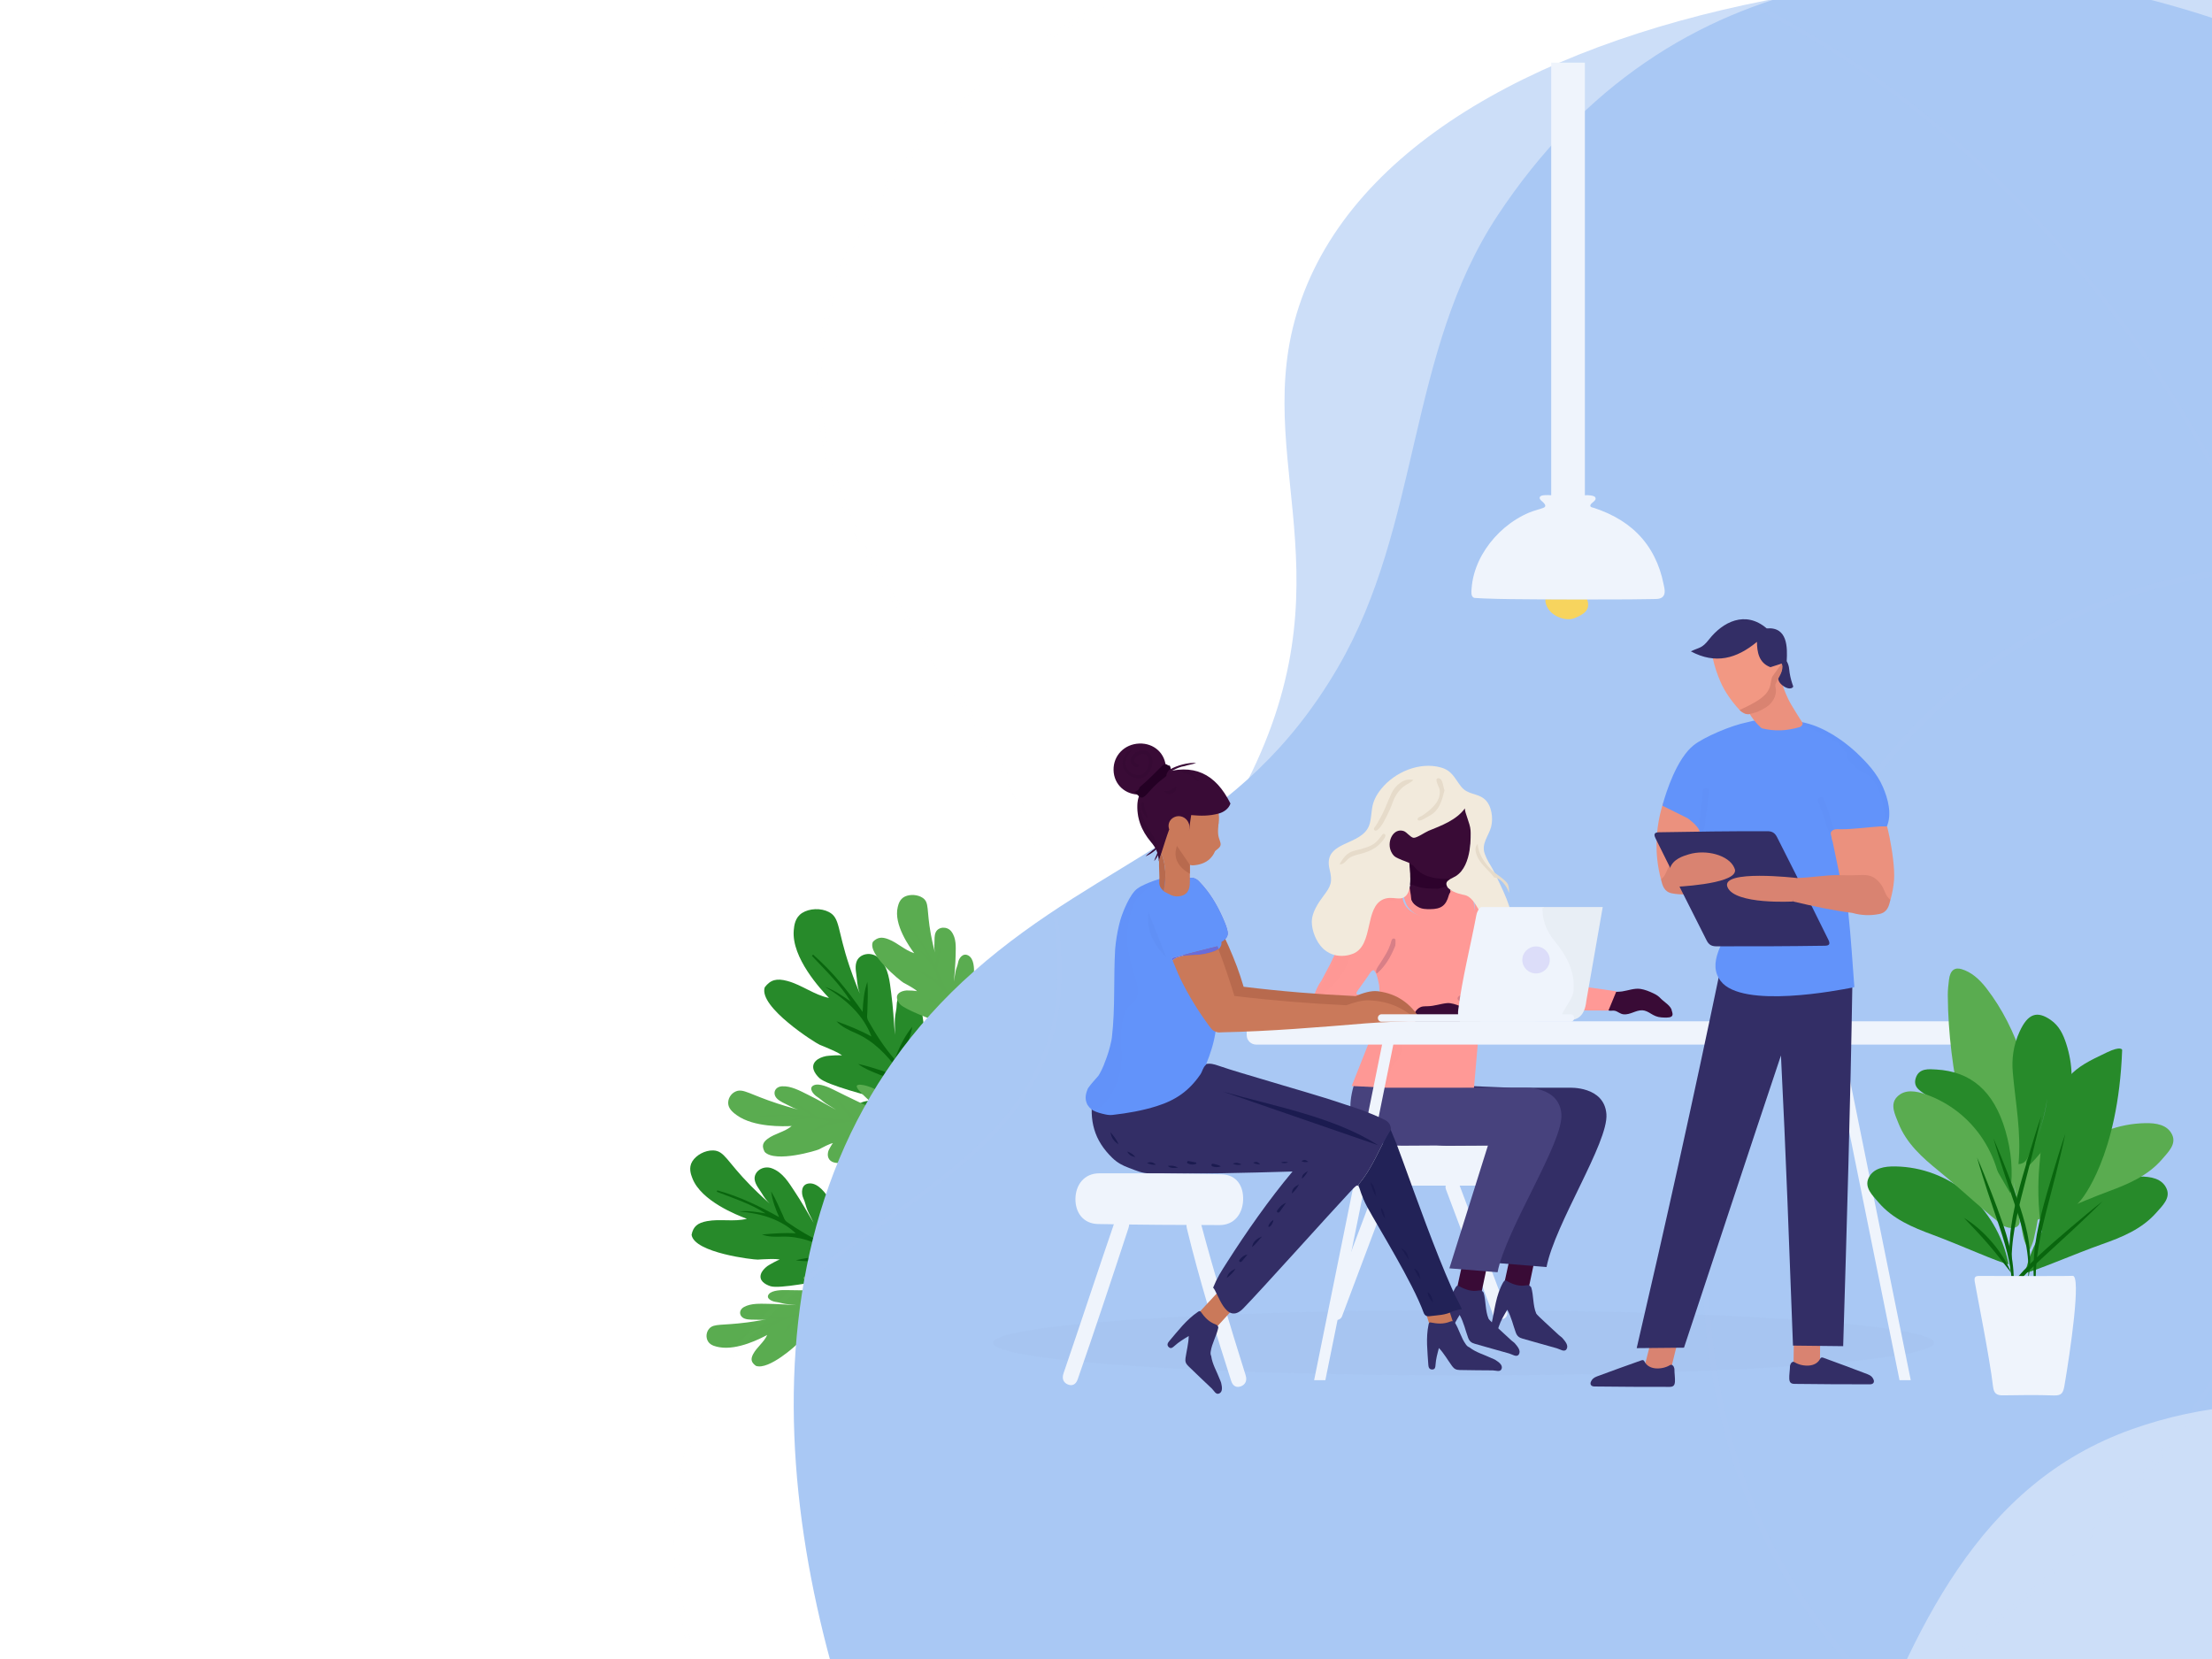<svg width="1024" height="768" viewBox="0 0 1024 768" fill="none" xmlns="http://www.w3.org/2000/svg">
<path d="M-166 929.041H1328V-134H-166V929.041Z" fill="#DCE6FE"/>
<path d="M1318.61 929.041H-156.612C-161.797 929.041 -166 924.558 -166 919.021V-123.98C-166 -129.514 -161.797 -134 -156.612 -134H1318.61C1323.8 -134 1328 -129.514 1328 -123.98V919.021C1328 924.558 1323.8 929.041 1318.61 929.041Z" fill="white"/>
<path d="M350.815 583.104C349.104 583.219 321.282 580.016 320.152 571.603C320.908 567.813 322.873 566.118 327.327 565.295C333.458 564.165 339.707 565.727 345.753 564.213C341.244 562.544 324.626 556.019 320.541 545.499C319.847 543.71 318.664 540.58 320.502 537.615C322.339 534.653 326.467 532.436 330.182 532.57C335.446 532.761 336.333 537.526 347.535 548.891C351.863 553.282 356.355 557.203 356.329 557.18C354.68 555.58 353.796 554.296 352.667 552.424C351.467 550.432 349.781 548.576 349.385 546.266C348.732 542.46 353.098 539.308 357.276 540.832C362.398 542.703 365.17 547.537 367.769 551.429C370.967 556.218 373.807 561.242 376.699 566.183C375.794 564.219 374.674 562.273 373.819 560.31C373.025 558.483 372.761 556.508 371.89 554.687C370.896 552.608 370.62 547.962 374.869 547.831C378.978 547.703 382.482 552.863 383.751 554.771C388.936 562.559 397.362 575.506 399.041 574.997C400.777 574.471 395.108 559.561 398.271 558.231C400.462 557.309 407.182 562.78 409.163 569.917C411.053 576.729 406.856 578.321 408.187 583.81C408.795 586.319 416.828 593.512 422.819 598.761C422.335 600.188 421.888 601.622 421.461 603.058C419.427 601.418 417.348 599.851 414.961 598.371C412.103 596.598 409.473 595.074 405.617 595.547C401.678 596.03 398.629 598.213 395.239 599.867C391.416 601.729 386.736 603.871 382.31 603.791C379.662 603.744 375.663 602.885 375.515 600.256C375.279 596.073 380.212 594.797 383.285 592.309C378.652 593.155 360.732 596.734 356.703 595.43C353.916 594.526 351.36 592.742 352.231 589.88C352.672 588.429 353.92 587.103 355.243 586.108C355.816 585.676 360.642 582.915 360.976 583.199C360.173 582.515 352.591 582.983 350.815 583.104Z" fill="#278A2A"/>
<path d="M403.229 585.536C403.579 579.121 403.346 572.452 402.547 565.919C402.454 565.162 402.402 564.08 401.506 563.525C401.164 571.271 401.716 579.01 401.09 586.782C395.311 583.985 390.524 580.024 384.983 577.033C383.773 576.38 383.757 575.318 383.618 574.418C382.849 569.481 383.107 564.872 381.658 560.146C380.474 565.238 380.544 570.257 381.096 575.303C374.946 572.629 369.542 569.333 364.327 565.703C363.084 564.838 362.903 563.659 362.474 562.746C360.614 558.802 359.225 555.206 356.982 551.544C357.509 555.736 358.978 559.561 360.672 563.443C351.375 558.283 342.733 554.042 332.056 551.046C331.977 551.265 331.898 551.487 331.819 551.708C339.837 554.821 347.285 557.176 354.395 561.71C350.41 561.109 346.418 560.354 342.283 560.832C352.563 561.72 361.615 564.542 368.374 570.944C363.132 570.614 357.987 571.004 352.74 571.485C355.548 572.649 358.954 572.569 361.888 572.469C370.192 572.186 377.418 575.099 384.102 578.52C385.238 579.102 386.436 579.975 387.57 580.616C381.151 581.457 374.741 581.906 368.422 583.396C371.447 584.036 374.42 583.823 377.552 583.605C378.112 583.568 378.678 583.605 379.205 583.486C388.707 581.346 394.694 584.543 401.457 589.476C394.258 592.433 386.749 594.771 379.582 597.726C380.92 597.922 382.63 597.631 383.814 597.302C390.34 595.494 396.254 593.318 402.5 591.016C404.241 590.373 411.23 593.456 413.421 594.247C414.471 594.626 416.013 595.781 416.774 594.813C417.815 593.488 415.55 593.228 414.722 592.433C414.15 591.88 403.088 588.1 403.229 585.536Z" fill="#09660E"/>
<path d="M369.487 621.719C368.889 622.554 355.86 634.48 349.925 632.287C347.747 630.708 347.412 629.247 348.626 626.906C350.299 623.684 353.774 621.278 355.162 617.971C352.3 619.532 341.509 625.165 333.032 623.668C331.593 623.413 329.083 622.954 327.868 621.137C326.656 619.325 326.832 616.684 328.38 614.999C330.574 612.608 334.035 613.734 345.859 612.188C350.425 611.591 354.755 610.767 354.727 610.769C353.036 611.023 351.849 611.019 350.182 610.939C348.41 610.854 346.537 611.041 344.872 610.478C342.129 609.553 341.788 606.501 344.425 605.046C347.66 603.263 351.906 603.535 355.47 603.583C359.855 603.641 364.251 603.942 368.613 604.19C366.976 603.978 365.264 603.87 363.647 603.634C362.143 603.414 360.748 602.897 359.217 602.715C357.468 602.508 354.327 601.133 355.912 599.112C357.444 597.155 362.191 597.191 363.933 597.217C371.057 597.319 382.825 597.579 383.152 596.633C383.492 595.653 371.528 593.474 371.902 591.57C372.16 590.252 378.374 588.891 383.814 590.275C389.004 591.596 388.394 594.064 392.501 595.219C394.378 595.747 402.233 594.33 408.016 593.236C408.755 593.923 409.517 594.595 410.287 595.257C408.415 595.674 406.576 596.136 404.67 596.769C402.39 597.528 400.363 598.261 399.154 600.209C397.922 602.201 398.148 604.326 397.894 606.443C397.608 608.825 397.169 611.696 395.376 613.733C394.302 614.951 392.17 616.536 390.397 615.757C387.571 614.514 388.678 611.803 388.263 609.568C386.992 611.999 382.283 621.506 379.85 622.959C378.164 623.966 375.994 624.582 374.468 623.25C373.693 622.576 373.319 621.565 373.188 620.626C373.132 620.22 373.226 617.079 373.544 617.016C372.783 617.169 370.106 620.853 369.487 621.719Z" fill="#5AAC50"/>
<g opacity="0.15">
<g opacity="0.15">
<path opacity="0.15" d="M391.679 598.087C387.627 595.851 383.181 593.801 378.602 592.064C378.071 591.863 377.343 591.537 376.63 591.775C381.552 594.437 386.823 596.683 391.651 599.485C387.552 601.273 383.087 602.224 378.955 603.84C378.053 604.191 377.352 603.856 376.711 603.631C373.186 602.391 370.276 600.781 366.621 599.929C369.48 602.127 372.786 603.718 376.297 605.091C372.133 607.091 367.856 608.543 363.437 609.8C362.382 610.099 361.543 609.802 360.777 609.706C357.471 609.3 354.577 608.783 351.304 608.645C354.25 609.754 357.325 610.307 360.524 610.771C353.502 613.434 347.335 616.091 341.18 620.096C341.293 620.205 341.407 620.312 341.521 620.421C346.706 617.69 351.17 614.984 356.925 613.136C354.965 614.798 352.904 616.413 351.589 618.495C356.211 613.994 361.613 610.688 368.449 609.608C366.174 611.945 364.406 614.467 362.658 617.066C364.521 616.134 365.807 614.523 366.896 613.124C369.975 609.164 374.718 606.738 379.579 604.73C380.405 604.388 381.447 604.113 382.311 603.793C380.336 607.054 378.11 610.184 376.599 613.611C378.207 612.408 379.236 610.953 380.325 609.426C380.52 609.152 380.766 608.9 380.897 608.616C383.235 603.498 387.675 601.741 393.556 600.186C392.656 604.495 391.231 608.75 390.343 613.043C390.996 612.485 391.479 611.593 391.729 610.936C393.113 607.311 394.018 603.852 394.971 600.198C395.235 599.179 399.995 596.918 401.373 596.154C402.033 595.786 403.394 595.443 403.062 594.776C402.603 593.862 401.543 594.834 400.7 594.961C400.116 595.05 393.297 598.98 391.679 598.087Z" fill="#332E66"/>
</g>
</g>
<path d="M379.483 483.665C377.683 482.95 350.97 466.152 354.023 457.045C356.686 453.552 359.532 452.783 364.473 454.115C371.278 455.947 376.858 460.577 383.766 461.977C380.01 458.086 366.359 443.361 367.455 430.665C367.641 428.509 368.002 424.747 371.354 422.623C374.702 420.503 380.01 420.256 383.721 422.201C388.984 424.957 387.506 430.238 393.232 447.254C395.444 453.826 398.055 460.005 398.041 459.964C397.161 457.538 396.902 455.799 396.69 453.344C396.463 450.735 395.675 448.026 396.425 445.481C397.66 441.291 403.678 440.207 407.168 443.792C411.446 448.186 411.855 454.454 412.555 459.68C413.416 466.111 413.799 472.605 414.275 479.037C414.335 476.603 414.166 474.075 414.278 471.661C414.38 469.417 415.099 467.276 415.121 465C415.147 462.402 417.188 457.54 421.576 459.471C425.821 461.342 426.811 468.299 427.15 470.858C428.536 481.303 430.646 498.582 432.606 498.879C434.638 499.189 436.313 481.257 440.198 481.441C442.887 481.571 446.993 490.407 445.445 498.634C443.966 506.486 438.9 506.064 437.513 512.298C436.88 515.147 441.462 526.374 444.937 534.63C443.73 535.847 442.561 537.089 441.408 538.346C440.159 535.683 438.826 533.079 437.135 530.411C435.112 527.216 433.197 524.387 429.038 522.992C424.789 521.566 420.595 522.304 416.319 522.335C411.496 522.373 405.665 522.276 401.203 520.042C398.533 518.705 394.891 515.882 396.052 513.138C397.904 508.766 403.559 509.866 407.928 508.83C402.792 507.439 382.766 502.359 379.319 499.073C376.934 496.797 375.224 493.738 377.539 491.249C378.712 489.987 380.645 489.245 382.489 488.876C383.289 488.716 389.577 488.253 389.775 488.706C389.299 487.62 381.35 484.407 379.483 483.665Z" fill="#278A2A"/>
<path d="M431.606 511.641C435.166 505.284 438.261 498.381 440.709 491.345C440.993 490.532 441.481 489.404 440.847 488.405C436.631 496.12 433.325 504.263 428.807 511.869C424.324 506.209 421.43 499.85 417.285 494.109C416.381 492.859 416.893 491.769 417.202 490.785C418.886 485.387 421.449 480.822 422.335 475.31C418.586 479.914 416.152 485.055 414.192 490.459C409.271 484.744 405.417 478.762 401.924 472.53C401.089 471.045 401.496 469.757 401.515 468.619C401.591 463.701 401.975 459.366 401.52 454.548C399.962 459.073 399.547 463.68 399.333 468.451C392.449 458.678 385.771 450.158 376.403 441.914C376.212 442.099 376.022 442.285 375.831 442.474C382.436 449.543 388.839 455.562 393.81 463.634C390.056 461.084 386.369 458.372 381.922 456.846C391.94 462.755 399.743 470.031 403.425 479.834C398.256 476.947 392.824 474.841 387.245 472.777C389.52 475.327 393.026 476.903 396.061 478.228C404.654 481.981 410.554 488.463 415.645 495.195C416.512 496.34 417.295 497.812 418.129 499.016C411.178 496.746 404.43 494.087 397.254 492.529C400.012 494.652 403.146 495.882 406.441 497.184C407.029 497.417 407.587 497.732 408.182 497.868C418.92 500.312 423.417 506.478 427.835 514.79C419.034 514.295 410.225 513.021 401.455 512.541C402.718 513.392 404.602 513.928 405.972 514.169C413.517 515.503 420.62 516.167 428.128 516.863C430.222 517.056 435.793 523.595 437.627 525.464C438.506 526.361 439.501 528.288 440.757 527.673C442.479 526.83 440.304 525.461 439.859 524.253C439.551 523.412 430.184 514.181 431.606 511.641Z" fill="#09660E"/>
<path d="M379.199 532.045C378.174 532.605 358.96 538.401 354.015 533.282C352.584 530.616 352.976 528.964 355.38 527.174C358.691 524.709 363.43 523.95 366.492 521.261C362.802 521.458 349.006 521.939 341.127 516.289C339.79 515.332 337.466 513.642 337.137 511.204C336.81 508.768 338.306 506.169 340.724 505.206C344.151 503.841 347.11 506.67 359.915 510.85C364.86 512.465 369.676 513.731 369.647 513.721C367.799 513.156 366.594 512.576 364.938 511.682C363.176 510.736 361.177 510.012 359.763 508.629C357.436 506.352 358.612 503.081 362.023 502.885C366.205 502.645 370.39 504.986 373.992 506.769C378.425 508.962 382.75 511.407 387.064 513.783C385.504 512.77 383.815 511.827 382.288 510.799C380.868 509.843 379.706 508.64 378.239 507.71C376.564 506.647 374.052 503.72 376.674 502.434C379.21 501.189 384.022 503.535 385.785 504.409C392.983 507.979 404.828 513.967 405.633 513.164C406.467 512.332 395.381 504.294 396.713 502.54C397.635 501.323 404.638 502.962 409.482 507.016C414.105 510.886 412.25 513.103 415.854 516.274C417.5 517.725 426.201 520.104 432.632 521.803C433.042 522.865 433.482 523.918 433.935 524.968C431.822 524.483 429.719 524.058 427.463 523.775C424.764 523.435 422.333 523.195 420.132 524.592C417.883 526.017 417.052 528.292 415.737 530.318C414.256 532.607 412.374 535.315 409.532 536.514C407.832 537.232 404.869 537.809 403.454 536.15C401.202 533.512 403.68 531.293 404.373 528.814C401.867 530.67 392.328 538.054 389.124 538.35C386.907 538.554 384.391 538.124 383.503 536.028C383.052 534.964 383.174 533.753 383.51 532.734C383.657 532.293 385.322 529.144 385.675 529.235C384.825 529.018 380.263 531.465 379.199 532.045Z" fill="#5AAC50"/>
<g opacity="0.15">
<g opacity="0.15">
<path opacity="0.15" d="M413.585 518.794C410.578 514.547 407.078 510.299 403.284 506.301C402.846 505.838 402.267 505.153 401.422 505.047C405.102 510.153 409.344 515.002 412.859 520.204C407.795 520.031 402.774 518.824 397.761 518.457C396.67 518.377 396.124 517.695 395.583 517.152C392.615 514.176 390.458 511.123 387.164 508.479C388.976 512.104 391.546 515.33 394.433 518.436C389.197 518.447 384.121 517.843 378.994 516.973C377.772 516.764 377.066 516.053 376.335 515.583C373.174 513.561 370.486 511.626 367.225 509.894C369.668 512.456 372.52 514.513 375.545 516.545C367.069 515.839 359.467 515.539 351.204 516.621C351.264 516.786 351.326 516.951 351.389 517.118C358.026 516.863 363.923 516.278 370.702 517.2C367.877 517.938 364.973 518.578 362.596 520.056C369.547 517.724 376.697 516.989 384.191 519.216C380.709 520.485 377.65 522.193 374.572 523.988C376.935 523.945 379.048 522.933 380.854 522.036C385.967 519.507 392.004 519.345 397.953 519.667C398.965 519.721 400.162 519.949 401.202 520.041C397.563 522.399 393.733 524.503 390.486 527.256C392.722 526.814 394.497 525.835 396.369 524.808C396.703 524.626 397.081 524.49 397.353 524.263C402.289 520.192 407.684 520.567 414.446 521.844C411.378 525.789 407.803 529.427 404.756 533.364C405.701 533.113 406.635 532.44 407.219 531.894C410.439 528.877 413.085 525.798 415.88 522.543C416.66 521.635 422.632 521.654 424.414 521.543C425.269 521.492 426.827 521.803 426.82 520.961C426.812 519.811 425.248 520.282 424.326 520.002C423.687 519.809 414.786 520.492 413.585 518.794Z" fill="#332E66"/>
</g>
</g>
<path d="M418.25 454.931C417.136 454.339 401.215 441.591 404.128 435.944C406.226 433.887 408.175 433.596 411.297 434.811C415.594 436.482 418.808 439.867 423.219 441.268C421.132 438.489 413.605 428.02 415.585 419.918C415.921 418.542 416.53 416.145 418.948 415.018C421.363 413.894 424.881 414.118 427.132 415.638C430.322 417.793 428.828 421.089 430.91 432.463C431.715 436.858 432.821 441.026 432.816 441C432.475 439.372 432.478 438.236 432.582 436.638C432.69 434.94 432.441 433.137 433.187 431.553C434.416 428.942 438.484 428.678 440.426 431.238C442.808 434.379 442.455 438.447 442.398 441.863C442.327 446.069 441.936 450.281 441.612 454.459C441.893 452.894 442.033 451.252 442.345 449.708C442.634 448.268 443.32 446.941 443.562 445.476C443.836 443.804 445.661 440.818 448.358 442.38C450.966 443.893 450.928 448.444 450.899 450.116C450.777 456.948 450.453 468.23 451.714 468.565C453.019 468.91 455.901 457.479 458.438 457.877C460.196 458.155 462.023 464.143 460.189 469.332C458.438 474.283 455.144 473.646 453.614 477.563C452.914 479.351 454.817 486.915 456.287 492.485C455.374 493.181 454.479 493.897 453.597 494.623C453.036 492.82 452.418 491.044 451.571 489.203C450.554 487 449.574 485.038 446.974 483.839C444.318 482.614 441.485 482.787 438.666 482.5C435.488 482.177 431.66 481.692 428.943 479.931C427.316 478.876 425.2 476.799 426.235 475.111C427.887 472.428 431.501 473.546 434.481 473.194C431.237 471.926 418.558 467.21 416.614 464.844C415.27 463.206 414.447 461.113 416.218 459.675C417.116 458.947 418.462 458.609 419.711 458.505C420.254 458.457 424.439 458.614 424.526 458.92C424.319 458.185 419.405 455.541 418.25 454.931Z" fill="#5AAC50"/>
<g opacity="0.15">
<g opacity="0.15">
<path opacity="0.15" d="M449.79 476.712C452.764 472.874 455.485 468.651 457.795 464.294C458.062 463.789 458.493 463.098 458.176 462.409C454.636 467.076 451.654 472.083 447.925 476.659C445.535 472.688 444.259 468.382 442.099 464.386C441.629 463.515 442.074 462.85 442.374 462.237C444.018 458.884 446.159 456.126 447.288 452.638C444.363 455.335 442.251 458.471 440.426 461.81C437.752 457.775 435.808 453.642 434.126 449.377C433.724 448.358 434.119 447.558 434.243 446.827C434.783 443.664 435.463 440.898 435.643 437.761C434.169 440.564 433.438 443.501 432.825 446.56C429.26 439.768 425.709 433.797 420.361 427.81C420.216 427.915 420.071 428.024 419.928 428.13C423.575 433.16 427.193 437.499 429.667 443.06C427.447 441.146 425.29 439.134 422.514 437.83C428.522 442.358 432.938 447.609 434.39 454.188C431.273 451.956 427.907 450.207 424.439 448.475C425.683 450.284 427.835 451.551 429.701 452.625C434.986 455.662 438.228 460.262 440.914 464.968C441.37 465.766 441.739 466.771 442.168 467.606C437.818 465.643 433.638 463.443 429.07 461.922C430.675 463.489 432.616 464.507 434.657 465.584C435.02 465.776 435.357 466.019 435.736 466.15C442.561 468.5 444.909 472.795 446.995 478.469C441.25 477.516 435.577 476.058 429.853 475.118C430.599 475.756 431.787 476.239 432.664 476.492C437.499 477.896 442.11 478.835 446.983 479.825C448.343 480.101 451.362 484.715 452.383 486.052C452.874 486.693 453.336 488.007 454.224 487.7C455.442 487.282 454.146 486.244 453.974 485.433C453.853 484.869 448.601 478.246 449.79 476.712Z" fill="#332E66"/>
</g>
</g>
<path d="M617.853 839.924C708.869 922.011 842.982 988.326 957.006 901.757C1090.09 800.721 976.946 623.908 1059.58 502.733C1108.23 431.378 1174.89 456.569 1243.48 429.194C1315.35 400.515 1354.87 330.284 1362.66 253.908C1375.42 128.7 1288.41 63.1 1182.57 24.853C977.801 -49.141 661.31 -13.455 603.671 135.262C575.767 207.264 625.746 261.339 579.588 357.292C544.147 430.966 501.457 426.582 476.246 485.125C430.459 591.446 513.812 746.089 617.853 839.924Z" fill="#CCDEF8"/>
<path d="M409.998 842.939C462.122 966.747 599.592 1094.83 744.809 1006.97C869.137 931.741 843.974 712.215 987.167 661.556C1121.37 614.08 1220.2 739.402 1323.09 565.042C1386.76 457.163 1368.79 330.033 1311.95 228.848C1214.71 55.747 852.651 -141.546 693.301 99.731C651.434 163.124 657.879 242.899 619.348 308.984C573.941 386.863 511.743 395.98 450.752 449.768C335.519 551.393 357.902 719.203 409.998 842.939Z" fill="#A9C8F4"/>
<g opacity="0.2">
<g opacity="0.2">
<path opacity="0.2" d="M754.087 -19.258C747.26 -21.243 740.451 -22.97 733.636 -24.435C635.05 -45.638 562.088 -22.991 518.246 -0.258C443.107 38.702 395.131 91.96 383.155 149.707C370.378 211.328 401.064 257.057 433.553 305.47C463.174 349.614 493.805 395.261 491.452 455.391C489.333 509.584 450.37 537.433 409.118 566.918C368.275 596.112 326.037 626.299 316.388 684.776C306.137 746.875 331.62 820.451 375.657 855.916C407.76 881.774 458.603 895.576 522.688 895.857C585.895 896.131 656.158 883.308 725.874 858.777C913.512 792.755 1044.08 663.728 1075.15 513.623C1097.69 404.754 1069.18 280.349 996.937 172.309C933.265 77.083 843.749 6.826 754.087 -19.258ZM432.908 886.489C409.753 879.754 389.9 870.103 374.311 857.547C329.726 821.641 303.919 747.22 314.28 684.438C324.074 625.105 366.672 594.657 407.869 565.211C448.686 536.036 487.243 508.48 489.321 455.311C491.645 395.858 461.209 350.498 431.772 306.634C399.033 257.845 368.109 211.762 381.064 149.287C393.171 90.907 441.535 37.136 517.251 -2.121C561.413 -25.019 634.878 -47.831 734.089 -26.492L733.864 -25.463L734.089 -26.492C830.974 -5.656 929.901 68.224 998.717 171.148C1071.27 279.652 1099.89 404.633 1077.24 514.043C1060.53 594.781 1017.14 667.789 948.264 731.038C888.531 785.894 811.877 830.75 726.59 860.761C615.994 899.676 507.382 908.155 432.908 886.489Z" fill="#E8E8FE"/>
</g>
</g>
<g opacity="0.2">
<g opacity="0.2">
<path opacity="0.2" d="M943.676 293.18H943.711H943.676ZM1054.73 264.929C1024.09 264.929 986.157 271.788 944.369 294.429C822.351 360.538 742.779 570.171 823.867 720.593C874.674 814.835 987.784 875.596 1126.45 883.126C1233.06 888.922 1326.82 860.761 1359.81 813.064C1382.05 780.892 1384.34 726.936 1365.11 687.553C1347.05 650.531 1312.84 638.618 1279.77 627.094C1246.06 615.352 1214.22 604.263 1201.82 568.063C1188.11 528.043 1199.5 491.379 1210.52 455.92C1222.52 417.289 1233.86 380.798 1213.08 342.279C1193.57 306.124 1150.93 279.958 1093 268.6C1082.13 266.467 1069.25 264.929 1054.73 264.929ZM1153.81 886.723C1144.75 886.723 1135.57 886.478 1126.29 885.972C986.604 878.386 872.597 817.065 821.318 721.932C739.507 570.174 819.834 358.646 942.983 291.93C1005.32 258.147 1059.27 259.073 1093.56 265.805C1152.35 277.333 1195.7 304.016 1215.62 340.939C1236.97 380.502 1225.46 417.543 1213.28 456.756C1202.4 491.782 1191.15 527.999 1204.56 567.151C1216.51 602.034 1247.7 612.902 1280.72 624.406C1314.36 636.119 1349.13 648.234 1367.72 686.314C1387.35 726.543 1384.97 781.724 1362.19 814.673C1331.55 858.973 1249.75 886.723 1153.81 886.723Z" fill="#DFE6FE"/>
</g>
</g>
<g opacity="0.28">
<g opacity="0.28">
<path opacity="0.28" d="M895.287 621.62C895.287 629.962 797.779 636.724 677.499 636.724C557.219 636.724 459.712 629.962 459.712 621.62C459.712 613.278 557.219 606.516 677.499 606.516C797.779 606.516 895.287 613.278 895.287 621.62Z" fill="#4B4B7F"/>
</g>
</g>
<path d="M715.394 277.419C721.827 277.4 728.26 277.38 734.696 277.363C736.624 282.545 732.845 284.48 729.123 286.073C725.103 287.794 719.044 285.515 716.677 281.771C715.84 280.448 715.295 279.015 715.394 277.419Z" fill="#F7D45E"/>
<path d="M617.853 610.894L616.669 610.46C615.3 609.962 614.593 608.45 615.1 607.102L637.227 548.265C637.732 546.917 639.268 546.223 640.637 546.722L641.823 547.154C643.192 547.653 643.897 549.165 643.391 550.513L621.265 609.349C620.758 610.697 619.222 611.393 617.853 610.894Z" fill="#EFF4FC"/>
<path d="M694.873 610.894L696.056 610.46C697.425 609.962 698.132 608.45 697.625 607.102L675.497 548.265C674.993 546.917 673.456 546.223 672.087 546.722L670.901 547.154C669.532 547.653 668.827 549.165 669.336 550.513L691.459 609.349C691.968 610.697 693.502 611.393 694.873 610.894Z" fill="#EFF4FC"/>
<path d="M685.665 548.868H627.062C622.679 548.868 619.096 545.338 619.096 541.022V537.292C619.096 532.978 622.679 529.448 627.062 529.448H685.665C690.045 529.448 693.632 532.978 693.632 537.292V541.022C693.632 545.338 690.045 548.868 685.665 548.868Z" fill="#EFF4FC"/>
<path d="M676.94 585.124L673.516 600.827L685.008 602.167L688.28 586.706L676.94 585.124Z" fill="#390B36"/>
<path d="M671.543 372.896C667.566 373.303 656.829 374.542 647.732 382.352C644.656 384.992 642.697 386.752 642.069 389.723C640.691 396.274 647.093 403.204 652.831 406.346C652.895 407.235 652.893 408.29 652.73 409.466C652.653 410.028 652.55 410.552 652.429 411.03C652.307 411.529 652.2 412.042 652.078 412.51C652.091 412.736 652.167 413.795 652.614 415.155C653.183 416.968 654.394 419.297 656.94 420.838C660.702 423.134 665.781 422.742 669.081 419.855C672.458 416.893 672.442 412.648 672.442 411.967C671.982 411.891 671.199 411.665 670.554 411.03C670.386 410.864 670.248 410.698 670.125 410.503C669.817 410.09 669.518 409.501 669.541 408.877C669.966 408.738 670.389 408.575 670.815 408.351C671.31 408.093 671.745 407.803 672.124 407.504C674.792 405.233 677.46 402.957 680.128 400.686C680.312 396.125 680.617 391.473 681.056 386.738C681.114 386.113 681.174 385.488 681.237 384.866C681.472 380.876 681.707 376.887 681.943 372.896C679.04 372.602 675.514 372.491 671.543 372.896Z" fill="#390B36"/>
<path d="M699.555 579.476L696.134 595.176L707.624 596.517L710.896 581.057L699.555 579.476Z" fill="#390B36"/>
<path d="M699.758 503.544H726.437C726.437 503.544 742.689 502.649 743.658 515.785C744.629 528.922 719.821 566.488 715.94 586.551C714.856 586.463 713.772 586.375 712.687 586.287C706.335 585.771 699.98 585.254 693.626 584.738C698.985 566.546 704.341 548.355 709.7 530.163L669.737 530.385C666.778 530.402 663.826 529.978 661.03 529.023C653.251 526.365 641.372 522.558 647.847 501.456L699.758 503.544Z" fill="#332E66"/>
<path d="M693.273 588.958L670.959 587.145L688.853 530.157L648.892 530.383C645.928 530.398 642.983 529.976 640.173 529.023C639.959 528.947 639.757 528.872 639.544 528.813C631.947 526.214 621.189 522.178 626.607 502.79C626.729 502.351 626.867 501.913 627.005 501.458L642.029 502.064L678.909 503.544H705.598C705.598 503.544 721.833 502.653 722.816 515.783C723.783 528.918 697.156 568.905 693.273 588.958Z" fill="#47427D"/>
<path d="M685.646 465.642L685.63 465.855L682.347 503.543C668.804 503.539 655.264 503.534 641.723 503.528L626.608 502.79L625.748 502.742L635.034 479.289L635.401 478.352L641.632 463.195L683.727 465.537L685.646 465.642Z" fill="#FF9996"/>
<path d="M773.899 467.833C773.69 465.739 770.19 463.687 768.843 462.278C767.707 461.087 766.907 460.553 765.415 459.85C763.53 458.958 761.522 458.119 759.444 457.802C756.621 457.369 753.76 458.532 750.995 458.949C748.162 459.379 745.067 458.677 743.234 461.395C741.869 463.414 742.216 467.211 744.877 467.838C745.801 468.056 746.665 467.682 747.628 467.93C749.055 468.297 749.989 469.391 751.576 469.554C754.669 469.873 757.252 467.584 760.248 467.691C761.722 467.745 763.017 468.487 764.235 469.238C765.751 470.177 767.192 470.841 769.002 470.972C770.165 471.057 772.777 471.292 773.754 470.594C774.665 469.944 774.183 468.697 773.899 467.833Z" fill="#390B36"/>
<path d="M678.178 467.478C679.582 467.021 681.032 467.199 682.469 467.149C683.13 467.126 683.871 467.379 684.411 466.751C681.697 463.965 678.096 463.587 674.508 463.336C668.696 462.931 662.828 463.063 657.082 462.101C652.178 461.281 647.223 460.372 643.215 456.999C640.59 454.787 639.028 451.972 637.945 448.831C637.826 448.486 637.881 448.031 637.384 448.018C637.31 448.016 637.22 448.557 637.141 448.85C637.141 451.374 638.077 453.741 638.452 456.204C638.58 457.053 638.424 462.162 640.498 462.858C641.929 463.34 643.5 463.417 645.003 463.698C649.328 464.508 653.734 464.834 658.002 465.96C658.884 466.193 659.711 466.476 660.377 467.111C663.148 467.381 665.692 466.203 668.377 465.858C671.89 465.409 675.178 465.34 678.178 467.478Z" fill="#FF9996"/>
<path d="M651.773 412.522C651.496 412.466 651.2 412.417 650.884 412.382C650.249 412.308 649.668 412.298 649.16 412.323C649.276 412.874 649.459 413.677 649.729 414.633C650.356 416.849 650.721 418.453 651.795 419.878C654.952 424.058 659.364 425.15 664.555 424.525C666.931 424.24 668.9 423.532 670.37 422.165C671.027 421.553 671.44 420.779 672.32 419.283C673.359 417.513 673.881 416.606 673.91 415.549C673.926 415.029 673.868 413.608 672.442 411.967C672.073 412.248 671.572 412.704 671.17 413.379C670.858 413.904 670.732 414.348 670.687 414.505C669.384 419.195 667.147 420.861 662.114 420.88C660.176 420.888 658.298 420.891 656.504 419.867C655.117 419.075 654.053 418.163 653.505 416.926C653.222 416.287 653.317 416.067 653.107 414.402C652.863 412.459 652.366 409.7 652.086 409.717C651.971 409.724 651.833 410.216 651.773 412.522Z" fill="#FF9996"/>
<path d="M689.349 453.449C688.427 454.883 687.568 456.363 686.677 457.829C686.646 457.847 686.617 457.862 686.586 457.875C686.294 458.028 686.065 458.223 685.863 458.434C685.863 458.434 685.832 458.449 685.832 458.464C685.51 458.827 685.312 459.281 685.174 459.841C684.789 461.562 684.454 463.271 684.483 465.04C684.498 465.294 684.498 465.583 684.467 465.839V465.855C684.454 465.992 684.438 466.126 684.407 466.247C684.407 466.262 684.407 466.262 684.389 466.247C684.269 466.656 683.947 466.958 683.286 467.033C682.518 466.958 682.026 466.428 681.461 466.021C680.661 465.445 679.803 465.025 678.896 464.707C678.867 464.692 678.82 464.692 678.791 464.677C678.222 464.493 677.624 464.375 677.024 464.283C676.995 464.283 676.946 464.268 676.917 464.268C673.954 463.83 670.977 463.589 668 463.512C662.122 463.392 656.322 462.908 650.613 461.533C645.164 460.202 640.56 457.724 637.83 452.586C637.445 451.877 637.23 451.076 636.863 450.349C636.634 449.898 636.356 449.473 635.956 449.11C635.696 449.14 635.465 449.232 635.251 449.351C634.866 449.565 634.575 449.911 634.315 450.303C632.488 453.131 630.462 455.82 628.513 458.571C627.563 459.946 627.701 460.369 629.435 460.701C631.643 461.111 633.886 461.306 636.078 461.82C637.185 462.078 640.698 462.696 643.03 463.044C643.352 463.09 643.675 463.134 643.999 463.195C648.112 463.921 652.3 464.252 656.353 465.327C657.458 465.612 658.839 465.612 659.221 467.111C657.073 466.927 655.157 467.321 654.343 469.541C653.683 471.387 653.943 473.199 655.339 474.725C654.634 475.329 653.821 475.603 652.854 475.511C651.273 475.36 649.661 475.329 648.065 475.104C644.811 474.651 641.496 475.058 638.257 474.651C629.971 473.591 621.654 473.304 613.335 472.851C608.653 472.61 605.416 468.228 607.135 463.935C607.504 463.013 607.84 462.093 608.178 461.155C609.084 458.722 610.007 456.288 611.617 454.173C613.028 451.498 614.456 448.838 615.867 446.163C616.161 445.544 616.619 444.517 617.217 443.278C619.46 438.578 623.357 431.082 629.664 422.242C634.237 415.833 635.587 415.031 636.311 414.639C640.346 412.524 646.207 412.312 648.112 412.312C648.479 412.312 648.71 412.328 648.725 412.328C649.032 412.328 649.292 412.343 649.492 412.358C649.339 413.037 649.094 414.368 649.339 415.968C649.43 416.515 649.584 417.102 649.815 417.693C650.889 420.458 653.083 421.787 654.203 422.483C656.92 424.114 660.019 424.372 663.305 424.099C664.779 423.978 668.247 423.087 670.317 419.839C672.56 416.349 671.468 412.584 671.284 411.966C674.892 412.75 678.498 413.521 682.09 414.307C682.073 415.666 682.135 417.934 682.595 420.668C684.16 429.812 687.475 431.671 690.054 440.406C691.343 444.758 692.035 449.232 689.349 453.449Z" fill="#FF9996"/>
<path d="M686.099 474.488C686.087 474.379 686.056 474.28 686.002 474.184C685.043 472.146 683.033 471.052 681.559 469.476C680.992 468.87 680.396 468.279 679.838 467.65C679.866 467.65 673.483 464.023 669.881 464.371C666.865 464.661 663.985 465.761 660.933 465.809C660.179 465.862 659.418 465.803 658.67 465.92C656.81 466.206 655.123 467.817 654.746 469.637C654.328 471.65 655.084 473.599 656.639 474.519L657.509 474.467C657.548 474.505 657.579 474.544 657.62 474.58C657.962 474.742 658.299 474.819 658.608 474.517C659.294 474.517 659.981 474.469 660.583 474.926C662.783 476.597 665.172 476.496 667.638 475.63C668.667 475.266 669.708 474.932 670.743 474.586C673.287 473.746 675.335 475.205 677.184 476.368C679.819 478.026 682.567 477.708 685.264 477.444C686.99 477.274 686.489 475.677 686.099 474.488Z" fill="#390B36"/>
<path d="M748.276 458.903C747.049 461.88 745.82 464.858 744.594 467.82C720.912 467.653 697.495 467.776 696.879 467.758C696.879 467.789 696.005 467.758 696.005 467.743C693.12 465.523 688.776 460.383 687.059 458.345C686.644 457.829 686.383 457.528 686.35 457.498C686.35 457.408 686.35 457.331 686.383 457.257C686.475 456.167 687.149 455.352 687.749 454.461C689.174 452.329 690.25 450.138 690.25 447.434C690.25 446.497 690.205 445.604 690.112 444.669C689.329 437.565 685.892 430.915 685.892 430.9C685.968 429.269 683.943 425.656 683.943 425.656C682.653 423.36 682.653 421.046 682.653 418.796C682.653 416.906 682.976 415.35 683.253 414.308C685.401 415.562 688.362 417.692 690.85 421.094C694.269 425.794 694.607 430.024 696.25 435.856C697.402 439.969 699.444 445.755 703.233 452.482C718.242 454.628 733.252 456.758 748.276 458.903Z" fill="#FF9996"/>
<g opacity="0.15">
<g opacity="0.15">
<path opacity="0.15" d="M650.501 415.969C647.279 417.39 642.506 416.545 639.007 417.541C626.437 421.138 630.274 449.503 611.844 460.081C610.846 460.656 610.001 461.048 609.572 461.23C609.495 461.215 609.419 461.184 609.341 461.155C610.248 458.721 611.169 456.289 612.778 454.172C614.192 451.499 615.617 448.837 617.031 446.164C617.322 445.545 617.781 444.518 618.381 443.277C620.621 438.577 624.519 431.081 630.826 422.241C635.401 415.833 636.75 415.032 637.473 414.64C641.508 412.524 647.37 412.313 649.273 412.313C649.642 412.313 649.873 412.328 649.889 412.328C650.196 412.328 650.456 412.344 650.654 412.357C650.501 413.038 650.256 414.367 650.501 415.969Z" fill="#20073D"/>
</g>
</g>
<g opacity="0.56">
<g opacity="0.56">
<path opacity="0.56" d="M687.058 458.345C687.043 458.375 687.025 458.404 687.025 458.435C687.025 458.435 686.996 458.45 686.996 458.463C686.674 458.829 686.474 459.28 686.336 459.84C685.954 461.563 685.616 463.271 685.645 465.039C685.66 465.296 685.66 465.582 685.631 465.841V465.856C685.616 465.992 685.6 466.125 685.569 466.248C685.569 466.263 685.569 466.263 685.553 466.248C685.338 466.34 685.109 466.368 684.878 466.248C683.359 465.431 681.716 465.055 680.06 464.707C680.029 464.691 679.982 464.691 679.953 464.678C679.324 464.54 678.693 464.42 678.079 464.269C677.741 464.177 677.419 464.087 677.097 463.995C676.545 463.829 675.961 463.588 675.469 463.301C674.934 462.984 674.58 462.425 674.811 461.835C674.98 461.458 675.394 461.018 675.792 460.898C676.912 460.595 678.079 460.444 679.231 460.173C681.794 459.569 684.064 458.345 686.383 457.257C686.352 457.331 686.352 457.408 686.352 457.498C686.383 457.528 686.643 457.829 687.058 458.345Z" fill="#20073D"/>
</g>
</g>
<g opacity="0.15">
<g opacity="0.15">
<path opacity="0.15" d="M644.44 493.481C643.533 496.141 642.691 499.041 642.03 502.063C641.924 502.546 641.815 503.03 641.724 503.529C640.005 512.038 639.667 521.316 642.566 528.707C641.508 528.781 640.512 528.814 639.545 528.814C631.946 526.213 621.189 522.179 626.606 502.789L625.748 502.743L635.032 479.289C644.5 472.292 655.105 483.763 644.44 493.481Z" fill="#20073D"/>
</g>
</g>
<path d="M692.827 405.996C691.946 404.168 691.13 402.552 691.13 402.552C689.545 399.634 688.526 398.534 687.349 395.295C685.615 390.505 689.159 387.061 690.295 382.738C691.338 378.703 690.526 372.795 687.303 369.999C683.866 367.022 679.446 368.034 676.362 364.089C673.306 360.176 672.218 356.759 667.061 355.295C657.192 352.514 645.667 357.41 639.405 365.207C637.226 367.913 635.708 370.693 635.172 374.2C634.358 379.474 634.894 383.086 630.368 386.562C624.012 391.444 612.809 391.563 615.526 402.55C616.971 408.399 616.124 410.197 612.549 414.912C610.139 418.084 607.361 422.467 607.269 426.412C607.178 430.705 609.281 436.007 612.396 439.045C613.132 439.74 614.712 441.116 617.169 441.917C621.188 443.218 624.994 442.099 626.577 441.418C635.921 437.353 631.639 420.05 640.372 416.316C644.64 414.488 648.215 417.465 650.901 414.625C652.068 413.384 652.575 411.556 652.757 409.533C652.926 407.885 652.881 406.116 652.85 404.393C652.804 402.581 652.635 401.055 652.45 399.921V399.905C652.419 399.741 652.406 399.588 652.375 399.452C650.961 398.848 649.796 398.469 649.029 398.152C646.343 397.033 645.761 396.626 645.285 396.142C644.64 395.477 644.118 394.632 643.718 393.542C642.124 389.056 645.223 383.207 649.796 384.719C651.27 385.201 652.973 387.725 654.4 387.845C655.843 387.981 659.802 385.231 661.307 384.612C667.261 382.193 674.168 379.669 678.143 374.246C678.003 376.149 680.551 381.12 680.749 384.264C680.749 384.264 680.749 384.369 680.766 384.476C680.842 385.958 681.656 400.645 674.028 405.512C673.108 406.087 672.094 406.523 671.265 406.992C670.313 407.506 669.593 408.082 669.5 408.958C669.455 409.441 669.577 409.864 669.871 410.334C670.001 410.545 670.094 410.698 670.216 410.854C670.218 410.854 670.374 411.051 670.56 411.223C672.958 413.491 677.689 414.273 677.689 414.273C684.58 415.411 685.466 428.999 693.336 430.265C693.742 430.332 696.961 430.808 698.66 429.024C702.171 425.335 696.882 414.386 692.827 405.996Z" fill="#F2EADC"/>
<path d="M669.5 408.957C669.456 409.441 669.578 409.866 669.869 410.334C668.32 410.59 666.877 411.405 665.252 411.42C661.583 411.42 657.944 411.315 654.523 409.85C653.938 409.607 653.371 409.485 652.758 409.533C652.927 407.885 652.88 406.118 652.851 404.393C652.802 402.58 652.633 401.054 652.451 399.92C653.189 400.161 653.954 400.299 654.507 400.993C658.191 405.724 663.44 406.753 669.071 406.856C669.731 406.871 670.423 406.812 671.052 406.932C671.128 406.948 671.205 406.963 671.266 406.994C670.314 407.506 669.594 408.082 669.5 408.957Z" fill="#2D022C"/>
<path d="M654.292 361.005C653.045 362.469 651.202 362.949 649.744 364.122C648.152 365.401 646.818 367.051 645.858 368.835C644.849 370.711 644.297 372.797 643.429 374.738C642.511 376.795 641.452 378.788 640.394 380.776C639.922 381.664 637.683 385.195 636.425 384.427C635.39 383.792 636.594 382.717 636.986 382.128C637.553 381.274 637.996 380.342 638.524 379.465C640.85 375.6 642.225 371.359 644.138 367.303C645.134 365.189 646.468 363.554 648.441 362.25C650.482 360.9 651.884 360.693 654.292 361.005Z" fill="#E6DBCA"/>
<path d="M620.139 400.067C621.115 398.294 622.259 396.529 623.892 395.271C625.782 393.814 627.937 393.672 630.162 393.026C632.431 392.368 634.937 391.609 636.745 390.053C637.707 389.225 638.522 388.229 639.301 387.238C639.714 386.712 640.177 385.624 640.99 386.118C642.557 387.072 638.703 390.734 637.98 391.391C636.19 393.024 633.842 394.034 631.545 394.789C629.234 395.554 626.922 395.741 624.824 397.076C623.395 397.983 621.999 400.514 620.139 400.067Z" fill="#E6DBCA"/>
<path d="M668.711 365.816C667.715 369.573 666.857 373.663 663.711 376.312C662.833 377.05 661.824 377.608 660.82 378.157C659.82 378.702 658.625 379.539 657.507 379.809C656.623 380.021 655.769 379.474 656.522 378.597C656.876 378.182 657.785 377.948 658.258 377.658C658.787 377.337 659.284 376.973 659.777 376.61C663.406 373.943 667.306 370.285 666.406 365.315C666.259 364.489 663.573 360.009 665.995 360.263C668.03 360.477 668.045 364.483 668.711 365.816Z" fill="#E6DBCA"/>
<g opacity="0.56">
<g opacity="0.56">
<path opacity="0.56" d="M637.075 450.33C636.823 449.097 637.473 448.131 638.091 447.185C640.522 443.471 643.071 439.825 644.157 435.434C644.279 434.949 644.644 434.431 645.227 434.469C646.101 434.528 646.025 435.287 646.021 435.872C646.017 436.589 646.074 437.37 645.817 438.012C643.938 442.729 641.452 447.081 637.58 450.537C637.347 450.619 637.176 450.56 637.075 450.33Z" fill="#20073D"/>
</g>
</g>
<path d="M691.691 406.218C689.81 403.554 687.149 401.537 685.262 398.881C683.8 396.819 681.829 392.863 684.044 390.731C684.386 394.645 686.31 398.085 688.864 401.026C690.241 402.609 691.699 403.891 693.424 405.093C694.956 406.162 696.472 407.317 697.674 408.749C698.814 410.109 698.618 413.75 698.492 413.251C697.808 410.576 694.725 406.292 691.691 406.218Z" fill="#E6DBCA"/>
<path d="M695.92 593.537C696.241 593.152 696.472 592.625 697.14 592.793C700.12 594.483 703.198 595.684 706.76 594.984C707.589 594.82 708.373 595.179 708.855 595.96C710.03 599.918 709.538 604.178 711.168 608.075C711.492 608.851 718.739 615.267 721.71 618.102C722.225 618.594 722.893 618.946 723.343 619.481C724.603 620.973 726.256 622.866 725.194 624.573C724.221 626.141 722.157 624.55 720.657 624.151C715.364 622.739 710.127 621.124 704.841 619.686C703.216 619.242 702.305 618.51 701.689 616.842C700.439 613.471 699.744 609.884 697.773 606.302C696.182 608.966 694.767 611.331 693.893 613.98C693.536 615.064 693.293 616.282 691.679 615.852C690.209 615.46 690.161 614.267 690.419 613.14C691.943 606.522 692.429 599.619 695.92 593.537Z" fill="#332E66"/>
<path d="M673.854 595.94C674.175 595.557 674.406 595.028 675.074 595.198C678.055 596.886 681.132 598.089 684.694 597.387C685.523 597.225 686.307 597.584 686.789 598.365C687.964 602.321 687.472 606.581 689.102 610.478C689.426 611.256 696.673 617.672 699.644 620.505C700.159 620.997 700.827 621.351 701.277 621.884C702.537 623.378 704.19 625.269 703.128 626.978C702.155 628.544 700.091 626.953 698.592 626.554C693.298 625.142 688.061 623.529 682.775 622.091C681.15 621.647 680.239 620.913 679.624 619.245C678.375 615.874 677.678 612.287 675.707 608.706C674.116 611.369 672.701 613.736 671.827 616.385C671.47 617.469 671.227 618.685 669.613 618.255C668.143 617.863 668.095 616.67 668.353 615.543C669.877 608.927 670.363 602.023 673.854 595.94Z" fill="#332E66"/>
<path d="M613.549 638.913H608.351L640.974 477.806H646.174L613.549 638.913Z" fill="#EFF4FC"/>
<path d="M879.344 638.913H884.544L851.919 477.806H846.72L879.344 638.913Z" fill="#EFF4FC"/>
<path d="M911.339 483.576H581.554C579.119 483.576 577.127 481.615 577.127 479.215V477.142C577.127 474.742 579.119 472.78 581.554 472.78H911.339C913.776 472.78 915.768 474.742 915.768 477.142V479.215C915.768 481.615 913.776 483.576 911.339 483.576Z" fill="#EFF4FC"/>
<path d="M494.315 640.9C494.221 641.17 494.315 640.9 494.315 640.9C492.472 640.128 491.425 638.411 492.332 635.764C500.154 612.92 508.143 588.568 515.976 565.737C516.883 563.096 518.665 562.57 520.5 563.354C520.59 563.077 520.5 563.354 520.5 563.354C522.339 564.14 523.281 565.836 522.409 568.492C514.885 591.435 506.834 615.736 498.897 638.52C497.979 641.156 496.157 641.673 494.315 640.9Z" fill="#EFF4FC"/>
<path d="M574.494 641.748C574.604 641.994 574.494 641.748 574.494 641.748C576.344 641.025 577.48 639.308 576.643 636.65C569.431 613.702 562.06 589.345 555.86 566.063C555.143 563.366 553.46 562.848 551.648 563.59C551.555 563.32 551.648 563.59 551.648 563.59C549.838 564.334 548.787 565.994 549.446 568.705C555.124 592.133 562.611 616.404 569.948 639.27C570.798 641.918 572.641 642.471 574.494 641.748Z" fill="#EFF4FC"/>
<path d="M554.537 412.145C562.001 423.278 567.836 434.879 572.598 447.409C573.722 450.373 574.786 453.71 575.703 456.796C592.948 458.903 610.153 460.316 627.541 461.115C630.642 459.815 634.613 458.444 637.906 458.876C647.004 460.075 653.033 464.634 657.709 472.127C650.635 471.263 643.604 470.34 636.539 469.468C614.491 471.355 592.323 473.231 570.25 473.581C566.881 473.634 566.289 473.489 563.999 470.533C556.853 461.308 551.002 450.264 546.466 439.259C547.833 438.047 549.779 436.59 550.711 435.123C555.424 427.704 556.321 420.551 554.537 412.145Z" fill="#B86A4E"/>
<path d="M550.279 408.016C550.277 407.473 550.264 406.94 550.272 406.383C552.188 406.104 553.705 406.632 555.078 408.045C560.004 413.108 563.377 418.824 566.199 425.224C566.909 426.836 567.541 428.348 568.009 430.023C568.477 431.7 568.7 433.037 567.381 434.521C566.061 436.008 563.861 436.739 561.921 437.456C561.068 437.773 560.882 437.184 560.358 436.741C559.48 435.999 558.965 435.205 558.692 434.161C556.336 425.199 554.163 416.443 550.279 408.016Z" fill="#696CDA"/>
<path d="M550.279 408.016C550.277 407.473 550.264 406.94 550.272 406.383C552.188 406.104 553.705 406.632 555.078 408.045C560.004 413.108 563.377 418.824 566.199 425.224C566.909 426.836 567.541 428.348 568.009 430.023C568.477 431.7 568.7 433.037 567.381 434.521C566.061 436.008 563.861 436.739 561.921 437.456C561.068 437.773 560.882 437.184 560.358 436.741C559.48 435.999 558.965 435.205 558.692 434.161C556.336 425.199 554.163 416.445 550.279 408.016Z" fill="#6293FA"/>
<path d="M537.289 410.953C537.71 411.428 538.133 411.899 538.537 412.39C538.033 411.968 537.615 411.521 537.289 410.953Z" fill="#CA795A"/>
<path d="M563.609 598.403C560.187 602.08 556.774 605.763 553.358 609.44C556.218 611.538 559.086 613.63 561.951 615.722C565.273 612.081 568.598 608.44 571.934 604.811C569.159 602.675 566.384 600.539 563.609 598.403Z" fill="#CA795A"/>
<path d="M554.548 607.299C554.933 607.035 555.482 606.718 555.851 607.24C557.682 609.833 559.605 611.961 562.721 613.103C563.448 613.37 564.125 613.973 563.945 614.789C563.129 618.487 561.038 621.858 560.473 625.656C560.36 626.413 560.356 627.052 560.702 627.746C561.224 631.576 563.257 634.783 564.591 638.341C564.823 638.959 565.18 639.586 565.306 640.167C565.663 641.791 566.184 644.118 564.531 645.022C562.875 645.923 562.04 643.789 561.015 642.819C557.391 639.399 553.7 635.894 550.097 632.392C548.991 631.318 548.565 630.35 548.804 628.711C549.286 625.398 550.226 621.91 550.299 618.476C547.981 619.881 545.703 621.239 543.68 623.086C542.852 623.839 542.052 624.528 541.066 623.633C540.08 622.738 540.497 621.753 541.214 620.914C545.423 615.984 549.156 610.991 554.548 607.299Z" fill="#332E66"/>
<path d="M658.39 602.5C659.883 607.219 661.374 611.94 662.869 616.66C666.18 615.3 669.493 613.94 672.806 612.581C671.309 607.95 669.812 603.317 668.314 598.683C665.005 599.955 661.697 601.227 658.39 602.5Z" fill="#CA795A"/>
<path d="M661.331 613.118C661.426 612.67 661.605 612.07 662.238 612.198C665.395 612.827 668.306 613.062 671.38 611.785C672.097 611.487 673.017 611.466 673.46 612.177C675.468 615.391 676.324 619.24 678.582 622.357C679.033 622.981 679.483 623.445 680.221 623.713C683.299 626.128 687.033 627.073 690.505 628.744C691.107 629.033 691.81 629.249 692.311 629.58C693.705 630.507 695.733 631.834 695.16 633.608C694.587 635.381 692.478 634.396 691.053 634.389C686.012 634.36 680.848 634.316 675.771 634.217C674.209 634.188 673.219 633.777 672.238 632.432C670.254 629.71 668.485 626.558 666.12 624.034C665.424 626.614 664.723 629.119 664.549 631.823C664.477 632.928 664.37 633.958 663.03 633.979C661.69 634 661.292 633.004 661.224 631.918C660.822 625.524 660.014 619.416 661.331 613.118Z" fill="#332E66"/>
<path d="M643.896 522.748C643.853 520.834 642.929 519.352 640.929 518.363C637.853 516.843 634.569 515.48 631.355 514.237C628.579 513.162 625.602 512.284 622.817 511.338C610.251 507.064 597.262 503.523 584.666 499.693C577.58 497.538 570.931 495.708 563.996 493.323C562.033 492.65 560.132 492.073 558.027 492.652C556.66 493.027 556.124 494.452 555.421 495.551C552.138 500.681 548.134 504.645 542.217 506.485C535.152 508.682 528.305 507.877 521.095 507.705C517.47 507.619 514.132 506.802 510.718 505.659C509.524 505.259 508.401 504.007 507.112 504.666C506.289 505.087 506.065 506.232 505.929 507.141C504.166 518.738 506.399 527.803 515.027 536.119C517.227 538.242 519.676 539.577 522.641 540.649C526.193 541.936 528.389 543.193 532.904 543.252C554.112 543.521 576.801 542.963 598.354 542.326C587.468 555.304 576.953 570.366 568.053 584.314C565.037 589.046 563.649 591.111 561.589 596.081C563.808 598.184 567.5 613.929 575.545 605.703C583.588 597.477 615.259 562.152 624.681 552.08C627.544 549.021 628.316 548.174 628.944 549.195C629.002 548.988 629.006 548.68 629.006 548.197C635.793 540.177 638.699 530.884 643.896 522.748Z" fill="#332E66"/>
<path d="M672.066 596.319C664.386 579.048 655.753 554.867 649.236 536.95C646.752 530.114 646.341 528.999 643.898 523.25C643.907 523.078 643.9 522.913 643.896 522.747C638.699 530.883 635.792 540.178 629.006 548.196C629.006 548.679 629.002 548.987 628.943 549.194C629.621 550.293 630.128 553.559 632.887 558.655C638.21 568.484 653.888 593.548 659.034 607.664C659.526 609.008 660.456 609.488 661.718 609.316C665.468 608.805 669.148 608.891 672.557 607.004C673.981 606.738 675.27 606.157 676.771 606.086C674.567 601.275 674.723 602.293 672.066 596.319Z" fill="#222257"/>
<path d="M566.017 505.303L638.052 530.18C617.461 516.975 589.455 512.026 566.017 505.303Z" fill="#1B1B50"/>
<path d="M565.101 438.084C564.831 438.532 564.575 439.092 564.064 439.373C564.035 439.289 564.008 439.218 563.979 439.134C563.963 439.105 563.963 439.078 563.95 439.05C563.822 438.728 563.707 438.392 563.581 438.069C561.818 438.518 560.052 438.952 558.289 439.4C554.747 440.296 551.207 441.193 547.677 442.103C545.929 442.566 544.166 443.027 542.415 443.503C542.486 443.687 542.558 443.882 542.644 444.05C542.716 444.247 542.801 444.415 542.898 444.57C543.638 445.786 544.877 445.968 545.743 447.243C547.38 449.639 546.37 448.882 546.925 452.861C547.494 456.85 556.112 465.548 560.208 468.602C560.691 468.965 562.796 471.251 563.509 471.795C563.338 473.813 562.996 475.66 562.726 477.593C562.713 477.608 562.713 477.637 562.713 477.649C561.93 482.846 560.379 487.705 558.388 492.565L558.217 492.986C556.839 494.149 556.641 496.011 555.674 497.411C550.423 505.031 544.292 509.302 535.434 512.075C528.777 514.161 522.006 515.339 515.108 516.125C513.885 516.265 512.79 516.137 511.638 515.886C509.646 515.437 507.782 514.989 505.978 514.037C505.962 514.024 505.962 514.024 505.948 514.024C505.877 513.968 505.807 513.924 505.735 513.869C505.607 513.785 505.494 513.7 505.393 513.616C504.698 513.085 504.113 512.482 503.63 511.752C503.529 511.599 503.43 511.444 503.331 511.276C503.331 511.264 503.317 511.276 503.288 511.192C503.259 511.123 503.162 510.899 503.117 510.773C503.117 510.773 503.104 510.76 503.075 510.689C503.016 510.563 502.834 509.976 502.76 509.708C502.748 509.679 502.733 509.652 502.733 509.624C502.704 509.442 502.748 509.595 502.719 509.484C502.69 509.371 502.676 509.345 502.663 509.176C502.634 509.008 502.591 508.756 502.591 508.518C502.591 508.35 502.577 508.182 502.577 507.998V507.761C502.676 506.486 503.016 505.297 503.529 504.121C503.558 504.036 503.585 503.952 503.63 503.868V503.855C503.63 503.841 503.63 503.826 503.715 503.713C503.743 503.673 503.787 503.616 503.842 503.545C505.152 501.669 506.659 500.128 508.224 498.294C508.281 498.239 508.339 498.168 508.395 498.099C508.436 498.042 508.494 497.971 508.551 497.887C509.149 497.063 510.939 493.504 511.438 491.797C511.609 491.221 512.077 490.282 512.277 489.596C512.349 489.357 512.419 489.219 512.56 488.785C512.704 488.351 512.988 487.523 513.174 486.907C513.586 485.479 514.027 483.896 514.339 482.398C514.51 481.655 514.654 480.913 514.737 480.157C516.332 466.529 515.434 452.861 516.246 439.205C516.302 438.293 516.417 437.411 516.53 436.53C517 432.958 517.64 429.456 518.619 425.984C518.934 424.863 519.246 424.051 519.473 423.406C519.473 423.406 522.829 413.813 526.656 411.249C526.686 411.235 527.014 411.012 527.437 410.744C527.554 410.675 527.668 410.604 527.823 410.507C527.936 410.451 528.051 410.381 528.262 410.268C528.691 410.031 529.387 409.681 529.971 409.428C530.54 409.176 531.053 408.952 531.748 408.658C532.431 408.379 533.47 407.971 534.237 407.706C534.977 407.453 535.702 407.214 536.457 406.99C536.5 406.99 536.527 406.977 536.571 406.964C536.571 406.964 536.583 406.964 536.641 406.95C536.657 406.95 536.698 406.935 536.727 406.935C536.884 406.893 537.181 406.851 537.339 406.822C538.022 406.711 538.746 406.711 539.443 406.738C539.814 406.753 540.168 406.767 540.525 406.795C540.595 406.811 540.581 406.811 540.638 406.811H540.68H540.708C540.723 406.822 540.737 406.822 540.752 406.822H540.781H540.879C541.207 406.837 541.306 406.866 541.677 406.906C541.677 406.906 541.875 406.935 542.716 406.99C543.213 407.034 546.114 406.922 550.267 406.572C550.452 406.558 550.636 406.543 550.834 406.514C551.264 406.488 551.704 406.445 552.159 406.403C552.955 410.465 554.037 413.882 555.231 416.767C556.753 420.437 558.445 423.225 559.967 425.34C559.967 425.34 564.901 431.908 565.414 435.996C565.515 436.809 565.443 437.537 565.101 438.084Z" fill="#6293FA"/>
<g opacity="0.15">
<g opacity="0.15">
<path opacity="0.15" d="M536.485 407.019C536.755 407.524 532.075 410.228 527.112 415.113C523.541 418.63 522.133 429.261 521.863 431.474C521.139 437.16 523.825 447.048 524.308 448.631C526.258 455.045 527.438 456.739 526.415 461.236C525.689 464.344 523.597 464.302 522.176 466.376C516.673 474.415 520.667 487.159 518.607 496.179C517.91 499.204 516.445 503.266 514.381 506.738C512.249 510.396 509.447 513.392 506.233 513.826C506.047 513.855 505.891 513.869 505.734 513.869C505.608 513.869 505.493 513.855 505.379 513.84C504.198 513.687 503.915 512.677 503.629 511.752C503.503 511.375 503.388 511.012 503.202 510.715C503.004 510.381 502.862 510.044 502.761 509.708C502.748 509.679 502.732 509.652 502.732 509.624C502.59 509.092 502.548 508.547 502.577 508V507.929C502.647 506.654 503.105 505.338 503.528 504.12C503.557 504.036 503.587 503.952 503.616 503.868C503.616 503.855 503.629 503.855 503.629 503.855C503.629 503.841 503.629 503.826 503.715 503.713C503.744 503.673 503.787 503.617 503.841 503.545C504.012 503.336 504.27 503.013 504.468 502.805C505.779 501.348 506.958 499.793 508.224 498.294C508.282 498.239 508.338 498.168 508.395 498.099C508.437 498.043 508.494 497.971 508.55 497.887C509.148 497.063 510.94 493.504 511.439 491.796C511.608 491.221 512.078 490.282 512.276 489.597C512.348 489.358 512.418 489.219 512.562 488.785C512.704 488.351 512.987 487.525 513.173 486.907C513.585 485.479 514.028 483.895 514.34 482.398C514.511 481.654 514.653 480.914 514.739 480.157C516.331 466.529 515.434 452.861 516.245 439.204C516.302 438.292 516.416 437.413 516.531 436.529C516.999 432.957 517.64 429.456 518.62 425.984C518.933 424.863 519.246 424.051 519.473 423.406C519.473 423.406 522.83 413.813 526.656 411.249C526.685 411.235 527.013 411.012 527.438 410.744C527.553 410.675 527.667 410.604 527.823 410.507C527.937 410.451 528.05 410.381 528.264 410.268C528.691 410.031 529.388 409.681 529.972 409.428C530.539 409.176 531.052 408.952 531.749 408.658C532.431 408.378 533.47 407.971 534.239 407.705C534.978 407.455 535.703 407.216 536.456 406.99C536.47 406.99 536.485 407.006 536.485 407.019Z" fill="#332E66"/>
</g>
</g>
<path d="M637.014 553.895C636.676 551.291 636.367 549.093 634.398 547.181C634.862 549.615 635.763 551.751 637.014 553.895Z" fill="#1B1B50"/>
<path d="M517.805 529.722C515.579 528.292 514.519 526.716 514.065 524.125C515.535 525.888 516.937 527.588 517.805 529.722Z" fill="#1B1B50"/>
<path d="M571.926 587.309C570.98 589.139 569.479 590.332 567.916 591.644C568.505 589.317 569.794 588.349 571.926 587.309Z" fill="#1B1B50"/>
<path d="M584.262 572.38C582.689 574.032 581.429 575.896 579.633 577.332C579.914 574.703 581.961 573.366 584.262 572.38Z" fill="#1B1B50"/>
<path d="M595.348 556.802C594.453 558.12 593.567 559.37 592.631 560.69C592.328 561.116 591.819 561.621 591.33 561.196C590.841 560.77 591.227 560.376 591.507 559.988C592.548 558.54 593.647 557.456 595.348 556.802Z" fill="#1B1B50"/>
<path d="M577.462 580.796C576.58 581.857 575.739 582.951 574.819 583.982C574.543 584.288 574.155 584.33 573.823 584.045C573.491 583.76 573.632 583.391 573.896 583.089C574.941 581.895 575.827 581.041 577.462 580.796Z" fill="#1B1B50"/>
<path d="M553.74 538.753C552.392 539.248 551.142 539.232 549.802 538.564C549.575 538.451 549.433 538.14 549.553 537.882C549.672 537.624 549.887 537.425 550.179 537.473C551.408 537.683 552.583 537.933 553.814 538.18C553.69 538.296 553.928 538.686 553.74 538.753Z" fill="#1B1B50"/>
<path d="M601.376 548.235C600.574 549.927 599.419 551.216 598.096 552.534C598.05 550.193 599.454 549.352 601.376 548.235Z" fill="#1B1B50"/>
<path d="M565.168 539.956C563.847 540.37 562.723 540.456 561.406 540.003C561.043 539.881 560.773 539.665 560.81 539.264C560.847 538.863 561.222 538.643 561.585 538.739C562.902 539.084 564.018 539.188 565.168 539.956Z" fill="#1B1B50"/>
<path d="M525.617 535.64C523.741 535.293 522.745 534.735 521.798 533.087C523.543 533.638 524.413 534.278 525.617 535.64Z" fill="#1B1B50"/>
<path d="M531.001 538.393C532.619 537.661 533.77 538.062 535.124 539.1C533.603 539.428 532.393 538.978 531.001 538.393Z" fill="#1B1B50"/>
<path d="M540.553 539.745C542.373 539.496 543.763 539.63 545.39 540.517C543.536 540.685 542.083 540.981 540.553 539.745Z" fill="#1B1B50"/>
<path d="M639.333 559.124C640.695 560.575 640.893 562.091 641.186 563.98C639.844 562.495 639.401 561.091 639.333 559.124Z" fill="#1B1B50"/>
<path d="M605.459 542.125C604.717 543.486 603.941 544.664 602.711 545.643C602.742 543.628 603.785 543.159 605.459 542.125Z" fill="#1B1B50"/>
<path d="M589.479 564.722C589.486 564.867 589.432 565.395 589.389 565.479C588.849 566.571 588.646 567.489 587.469 567.984C587.385 568.02 587.106 567.77 587.133 567.684C587.548 566.341 588.343 565.51 589.479 564.722Z" fill="#1B1B50"/>
<path d="M583.39 539.048C582.188 538.901 581.141 538.962 580.149 538.184C581.76 537.678 582.217 537.856 583.39 539.048Z" fill="#1B1B50"/>
<path d="M570.68 538.69C572.263 538.059 573.331 538.294 574.807 539.058C573.275 539.408 572.113 539.351 570.68 538.69Z" fill="#1B1B50"/>
<path d="M605.671 537.834C604.477 537.998 603.508 538.157 602.463 537.454C603.933 536.785 604.399 536.848 605.671 537.834Z" fill="#1B1B50"/>
<path d="M592.979 538.169C594.139 537.654 595.148 537.767 596.343 538.117C595.158 538.529 594.172 538.569 592.979 538.169Z" fill="#1B1B50"/>
<path d="M660.889 598.069C662.66 599.333 662.941 600.889 663.363 602.895C661.84 601.36 661.12 600.212 660.889 598.069Z" fill="#1B1B50"/>
<path d="M657.571 592.222C656.291 590.71 655.444 589.033 654.652 587.237C656.881 588.207 657.211 589.995 657.571 592.222Z" fill="#1B1B50"/>
<path d="M648.675 577.855C651.145 579.213 651.696 580.367 652.096 583.102C650.957 581.352 649.815 579.603 648.675 577.855Z" fill="#1B1B50"/>
<path d="M564.284 379.739C564.235 380.653 564.126 381.202 563.994 382.074C563.639 384.42 563.798 387.9 563.521 390.046C562.658 396.734 558.668 400.268 552.083 400.603C551.642 400.626 551.238 400.423 550.825 400.417C550.759 403.048 550.899 406.89 550.79 409.286C550.611 413.198 548.322 414.988 544.797 414.972C542.599 414.963 540.902 413.697 539.073 412.819C538.869 412.72 538.696 412.546 538.63 412.431C538.566 412.315 538.774 412.267 538.799 412.129C539.853 406.027 539.853 400.784 537.624 394.914C537.21 396.195 536.861 397.405 536.5 398.765C536.478 398.09 536.511 399.22 536.476 398.121C536.438 397.019 536.362 393.692 536.377 392.164C531.257 387.982 528.616 383.405 528.511 376.836C528.511 376.823 528.49 376.808 528.482 376.794C523.245 366.65 538.95 360.499 548.007 361.092C556.089 361.619 562.876 368.249 564.171 376.605C564.332 377.641 564.33 378.825 564.284 379.739Z" fill="#CA795A"/>
<path d="M550.829 400.399C548.841 397.454 546.845 394.515 544.85 391.573C542.807 397.485 545.744 401.583 550.82 404.499C550.822 403.132 550.825 401.766 550.829 400.399Z" fill="#B86A4E"/>
<path d="M569.609 371.973C568.842 374.399 566.447 375.986 564.296 376.573C559.773 377.807 555.903 377.73 551.437 377.327C551.08 379.608 550.736 381.914 550.483 384.234C549.058 384.283 548.14 384.648 546.594 384.624C545.05 384.597 542.914 384.069 541.227 384.042C540.13 386.968 538.52 392.18 537.716 394.634C536.912 397.083 537.065 396.823 536.487 398.777C536.496 398.504 536.5 398.563 536.477 398.334C536.457 398.106 536.492 397.925 536.444 397.645C535.834 394.291 535.201 392.616 532.766 389.71C528.517 384.643 525.948 378.619 526.618 371.365C527.107 366.072 532.354 359.798 537.182 358.182C552.59 353.017 562.731 358.148 569.609 371.973Z" fill="#390B36"/>
<path d="M543.561 378.298C546.031 377.122 548.842 378.197 550.062 380.57C551.281 382.945 550.604 385.689 548.124 386.884C545.64 388.081 542.829 386.941 541.555 384.593C540.281 382.245 541.091 379.474 543.561 378.298Z" fill="#CA795A"/>
<path d="M539.713 355.564C539.839 362.312 534.682 367.576 527.858 367.834C521.034 368.091 515.63 363.23 515.5 356.476C515.372 349.721 520.568 344.462 527.392 344.204C534.218 343.946 539.587 348.816 539.713 355.564Z" fill="#390B36"/>
<path d="M538.789 412.126C538.764 412.262 538.632 412.35 538.601 412.413C538.57 412.476 538.597 412.428 538.584 412.438C538.562 412.453 538.547 412.411 538.535 412.394C538.151 411.788 537.688 411.591 537.292 410.9C536.896 410.212 536.591 409.315 536.669 408.327C536.879 405.69 536.44 401.194 536.558 398.955C536.673 396.716 537.339 396.678 537.617 394.876C539.859 400.823 539.859 406.013 538.789 412.126Z" fill="#B86A4E"/>
<g opacity="0.51">
<g opacity="0.51">
<path opacity="0.51" d="M536.444 397.641C535.809 394.348 535.236 392.538 532.762 389.721C528.445 384.809 526.092 378.301 526.544 371.515C527.678 371.532 527.981 372.148 527.993 373.284C528.006 374.418 527.568 375.875 528.507 376.818C528.507 376.818 528.504 376.82 528.507 376.835C529.381 379.913 530.851 382.493 532.68 385.141C534.187 387.327 535.283 389.706 536.378 392.125C536.789 393.037 537.193 393.947 537.603 394.859C537.609 394.872 537.626 394.895 537.622 394.912C537.374 396.217 536.951 397.475 536.5 398.731C536.483 398.551 536.506 398.547 536.481 398.331C536.452 398.117 536.496 397.918 536.444 397.641Z" fill="#240024"/>
</g>
</g>
<path d="M536.023 387.539C536.764 388.577 537.19 389.411 536.984 390.749C536.782 392.088 536.512 393.535 535.799 394.753C535.409 396.107 534.605 397.251 534.304 398.631C536.254 396.314 537.582 392.981 537.9 390.032C537.924 389.822 537.947 389.65 537.879 389.472C537.506 388.499 537.166 387.675 536.023 387.539Z" fill="#390B36"/>
<path d="M541.492 354.392C540.731 354.563 540.336 353.857 539.709 353.742C538.929 353.599 538.381 354.144 537.81 354.71C534.534 357.957 531.26 361.33 527.693 364.309C527.635 364.355 527.536 364.362 527.524 364.429C527.26 365.932 526.136 366.24 524.819 366.741C525.588 366.804 526.017 367.034 526.324 367.753C528.336 369.761 528.92 369.697 530.914 367.653C531.262 367.298 531.682 366.831 532.062 366.405C534.146 364.058 536.328 361.89 538.93 360.062C539.618 359.578 540.206 358.934 540.82 358.351C542.117 357.117 542.323 355.987 541.492 354.392Z" fill="#240024"/>
<path d="M562.549 393.948C561.545 393.412 560.954 392.762 561.962 391.892C562.972 391.022 562.824 389.993 562.415 388.974C562.005 387.955 561.692 387.536 561.385 386.563C561.081 385.588 561.015 384.873 561.888 384.129C562.762 383.383 562.718 382.027 562.751 381.077C562.788 380.125 562.943 379.903 563.786 379.725C564.011 380.35 564.153 381.016 564.013 381.66C563.421 384.393 563.861 387.07 564.799 389.508C565.739 391.944 564.108 392.592 562.549 393.948Z" fill="#CA795A"/>
<g opacity="0.51">
<g opacity="0.51">
<path opacity="0.51" d="M554.958 361.771C553.362 361.184 552.297 359.964 551.045 358.96C549.794 357.958 548.237 358.161 546.946 357.293C550.859 355.471 553.092 358.735 554.958 361.771Z" fill="#240024"/>
</g>
</g>
<g opacity="0.51">
<g opacity="0.51">
<path opacity="0.51" d="M531.272 378.874C529.305 377.086 528.323 375.197 528.266 372.558C528.253 371.967 528.354 371.377 529.08 371.325C529.806 371.273 529.717 371.962 529.666 372.491C529.546 373.74 530.107 374.885 530.511 375.958C530.917 377.031 531.321 377.752 531.272 378.874Z" fill="#240024"/>
</g>
</g>
<g opacity="0.51">
<g opacity="0.51">
<path opacity="0.51" d="M544.418 363.747C544.746 365.491 544.4 366.489 542.715 367.346C541.027 368.202 539.853 367.336 538.552 366.12C541.134 366.416 542.818 365.793 544.418 363.747Z" fill="#240024"/>
</g>
</g>
<g opacity="0.51">
<g opacity="0.51">
<path opacity="0.51" d="M523.799 347.634C522.869 348.501 522.096 349.638 521.593 350.801C520.675 352.923 520.787 354.683 522.222 356.547C523.655 358.413 525.688 358.872 527.982 358.759C528.692 358.725 529.207 358.224 529.681 357.792C531.353 356.272 531.996 354.044 531.848 352.05C531.7 350.057 530.943 349.258 529.215 349.049C527.485 348.843 525.702 350.357 525.228 351.591C524.756 352.826 525.719 353.147 526.343 353.562C526.962 353.977 527.422 354.117 527.087 354.744C526.753 355.369 526.086 355.268 525.554 355.017C523.595 354.092 522.657 352.315 523.898 350.273C525.135 348.231 527.704 346.898 530.186 347.476C532.667 348.049 533.394 350.285 533.502 352.637C533.545 353.53 533.438 354.702 532.97 355.635C531.875 357.811 530.834 359.878 527.993 360.222C525.152 360.566 522.372 359.371 520.822 356.876C519.271 354.379 519.247 352.371 520.694 349.749C521.337 348.587 522.121 347.29 523.799 347.634Z" fill="#240024"/>
</g>
</g>
<path d="M564.049 439.382C562.318 440.627 559.093 441.315 557.26 441.68C553.068 442.516 545.836 441.579 542.84 444.614C542.725 444.239 542.556 443.881 542.422 443.51C549.448 441.594 556.52 439.858 563.581 438.063C563.734 438.504 563.932 438.929 564.049 439.382Z" fill="#696CDA"/>
<path d="M656.196 472.434C648.182 473.017 640.292 473.086 632.272 473.748C610.246 475.558 588.021 477.427 565.979 477.878C564.513 477.907 564.062 478.161 562.67 477.578C561.278 476.998 560.905 476.488 559.668 474.813C554.74 468.135 549.928 460.405 546.236 452.635C545.011 450.056 543.97 447.249 542.838 444.62C545.836 441.575 553.068 442.516 557.26 441.681C559.093 441.315 562.319 440.627 564.049 439.382C566.758 446.536 569.199 453.752 571.445 461.06C588.691 463.139 605.904 464.548 623.285 465.353C626.431 464.189 630.404 462.974 633.656 463.091C642.799 463.418 649.63 466.476 656.196 472.434Z" fill="#CA795A"/>
<g opacity="0.3">
<g opacity="0.3">
<path opacity="0.3" d="M531.64 422.169C530.574 430.674 533.905 437.34 539.93 443.208L531.64 422.169Z" fill="#332E66"/>
</g>
</g>
<path d="M537.079 387.481C537.269 388.726 537.263 389.634 536.45 390.712C535.634 391.795 534.7 392.942 533.49 393.684C532.5 394.695 531.244 395.33 530.319 396.411C533.145 395.252 535.931 392.948 537.623 390.485C537.743 390.311 537.846 390.175 537.865 389.986C537.984 388.953 538.05 388.093 537.079 387.481Z" fill="#390B36"/>
<path d="M540.274 359.957C540.88 358.41 541.49 357.359 543.102 356.538C544.715 355.718 546.519 354.875 548.374 354.649C550.149 353.999 551.992 353.923 553.731 353.163C549.753 353.007 545.127 354.232 541.64 356.185C541.395 356.322 541.187 356.431 541.041 356.636C540.247 357.745 539.581 358.712 540.274 359.957Z" fill="#390B36"/>
<path d="M564.532 567.129C547.122 567.109 525.756 566.978 508.341 566.639C501.449 566.505 497.746 561.316 497.855 554.885C497.333 554.531 497.855 554.885 497.855 554.885C497.964 548.451 501.948 543.167 508.894 543.162C526.445 543.148 548.071 543.074 565.583 543.634C572.513 543.854 575.717 549.101 575.479 555.503C575.991 555.682 575.479 555.503 575.479 555.503C575.242 561.905 571.422 567.134 564.532 567.129Z" fill="#EFF4FC"/>
<path d="M714.737 419.887H685.652C684.386 420.799 683.714 422.225 683.444 423.686C680.701 438.251 676.959 452.636 675.081 467.37C674.982 468.113 674.939 468.842 674.982 469.542C675.024 470.815 675.308 471.978 675.935 472.988H709.673C715.163 472.523 719.941 472.118 722.629 471.923C723.398 471.139 724.109 470.355 724.748 469.542C731.29 461.559 732.371 452.592 726.911 443.462C722.338 435.794 717.192 428.518 714.737 419.887Z" fill="#EFF4FC"/>
<path d="M714.036 419.887C713.937 425.616 715.642 430.7 719.56 435.486C724.856 441.955 729.031 449.003 728.475 458.09C728.136 463.622 723.093 466.742 722.629 471.928C729.728 473.253 733.575 470.953 734.367 463.297L741.954 419.887H714.036Z" fill="#E8EEF5"/>
<path d="M728.717 471.151V471.375C728.717 471.587 728.674 471.782 728.603 471.979C728.36 472.566 727.764 472.987 727.08 472.987H639.51C638.613 472.987 637.873 472.258 637.873 471.375V471.151C637.873 470.27 638.613 469.541 639.51 469.541H727.08C727.977 469.541 728.717 470.27 728.717 471.151Z" fill="#EFF4FC"/>
<path d="M717.428 444.386C717.428 447.842 714.584 450.641 711.075 450.641C707.566 450.641 704.721 447.842 704.721 444.386C704.721 440.931 707.566 438.132 711.075 438.132C714.584 438.132 717.428 440.931 717.428 444.386Z" fill="#DCDDF9"/>
<g opacity="0.27">
<g opacity="0.27">
<path opacity="0.27" d="M856.312 455.435C854.444 455.917 852.627 456.357 850.852 456.768C850.772 456.755 850.71 456.741 850.632 456.741C850.446 456.43 850.256 456.116 850.052 455.803C850.46 455.506 850.382 454.91 850.178 453.548C849.801 450.907 849.535 448.251 849.112 445.611C848.232 440.203 848.813 434.754 848.343 429.331C848.139 426.973 847.809 424.617 847.685 422.246C847.621 421.066 846.601 420.33 846.366 419.265C846.852 418.598 847.355 417.959 848.39 418.114C849.551 418.271 850.728 418.456 851.889 418.598C852.5 418.668 852.955 418.854 853.316 419.139C854.256 427.512 855.262 439.222 856.312 455.435Z" fill="#3F36AA"/>
</g>
</g>
<path d="M786.624 412.901C795.896 411.624 804.873 409.497 813.907 407.268C814.443 403.273 814.66 399.921 812.237 396.393C805.586 396.37 799.085 395.129 792.416 395.395C787.307 394.391 782.459 394.061 777.359 395.401C773.639 396.376 772.31 399.638 770.724 402.539C769.934 403.979 769.683 405.612 768.908 407.073C769.627 410.018 770.369 412.888 774.076 413.574C778.363 414.366 782.46 414.138 786.624 412.901Z" fill="#D98371"/>
<path d="M768.906 407.06C771.376 405.291 771.472 402.511 773.083 400.258C775.299 397.166 777.513 395.455 781.748 395.505C785.214 395.547 788.911 395.577 792.415 395.4C793.467 390.189 794.508 384.948 795.556 379.73C795.593 379.546 795.739 379.359 795.772 379.196C796.158 377.183 796.296 375.917 795.698 375.171C794.706 373.938 792.24 374.192 791.57 374.261C788.311 374.601 782.167 374.2 769.93 371.702C767.916 378.064 766.011 387.277 767.231 398.138C767.596 401.39 768.196 404.375 768.906 407.06Z" fill="#EB917E"/>
<path d="M777.083 619.256C775.79 624.545 774.495 629.834 773.202 635.125C769.163 634.576 765.126 634.029 761.086 633.478L765.034 617.827L777.083 619.256Z" fill="#D98371"/>
<path d="M842.625 616.697C842.582 622.082 842.543 627.467 842.516 632.85C838.43 633.075 834.343 633.305 830.255 633.532C830.313 628.212 830.383 622.895 830.467 617.577C834.519 617.286 838.574 616.998 842.625 616.697Z" fill="#D98371"/>
<path d="M774.736 632.538C774.281 631.943 773.862 631.49 772.91 632.05C771.04 633.146 768.621 633.657 766.316 633.446C764.015 633.232 762.259 632.123 761.395 630.479C760.941 629.612 760.624 629.471 759.789 629.762C753.092 632.083 745.845 634.781 739.306 637.173C737.716 637.754 736.968 638.513 736.477 639.642C736.318 639.659 736.477 639.642 736.477 639.642C735.986 640.77 736.493 641.831 738.128 641.844C749.441 641.944 761.578 642.083 772.924 642.024C774.708 642.015 775.25 641.278 775.376 639.705C775.505 638.131 775.108 635.496 775.134 633.712C775.136 633.593 775.136 633.546 775.056 633.381C774.976 633.219 774.883 632.733 774.736 632.538Z" fill="#332E66"/>
<path d="M829.062 631.164C829.526 630.573 829.953 630.127 830.901 630.693C832.759 631.806 835.179 632.338 837.488 632.15C839.793 631.963 841.571 630.877 842.466 629.244C842.938 628.383 843.259 628.25 844.09 628.546C850.774 630.932 858.001 633.697 864.524 636.154C866.108 636.753 866.852 637.52 867.33 638.654C867.489 638.673 867.33 638.654 867.33 638.654C867.808 639.788 867.287 640.843 865.646 640.839C854.3 640.816 842.123 640.824 830.742 640.644C828.951 640.616 828.419 639.879 828.31 638.304C828.204 636.73 828.633 634.11 828.644 632.33C828.646 632.212 828.646 632.162 828.728 632.001C828.807 631.841 828.91 631.355 829.062 631.164Z" fill="#332E66"/>
<path d="M835.568 455.389C835.648 455.152 835.726 454.914 835.805 454.679C830.865 455.326 824.04 455.708 816.059 454.586C807.715 453.415 801.025 451.01 796.37 448.929C790.143 478.778 783.67 508.899 776.95 539.283C770.625 567.856 764.196 596.128 757.675 624.091C764.974 624.022 772.274 623.953 779.573 623.884C794.525 578.79 809.359 533.663 824.455 488.607C826.735 533.361 828.333 578.14 830.026 622.915C837.77 623.003 845.515 623.085 853.259 623.181C854.96 566.998 856.63 510.824 857.529 454.626C850.208 454.88 842.889 455.134 835.568 455.389Z" fill="#332E66"/>
<path d="M873.516 382.495C873.5 382.524 873.487 382.551 873.475 382.579C873.304 382.985 873.133 383.14 872.932 383.237C872.776 383.335 872.592 383.405 872.363 383.56C871.823 383.924 871.139 383.532 870.514 383.602C870.415 383.616 870.131 383.602 869.945 383.616C864.341 384.078 858.554 385.044 852.963 384.989C851.227 384.973 850.175 385.142 849.62 385.646C849.095 386.123 848.996 386.864 849.165 388.029C849.208 388.364 849.282 388.729 849.363 389.121C850.303 393.419 850.744 398.196 852.196 402.565C852.394 403.154 852.723 404.106 852.878 404.806C852.878 404.822 852.894 404.835 852.894 404.848C852.907 404.919 852.923 404.99 852.963 405.143V405.17C854.173 410.325 854.812 415.493 855.453 420.87C855.496 421.22 855.538 421.683 855.608 422.343C855.608 422.369 855.624 422.412 855.624 422.44C856.847 433.77 857.558 445.493 858.439 456.951C857.344 457.159 858.68 456.962 857.542 457.175C857.531 457.175 857.515 457.175 857.486 457.188C851.387 458.379 806.41 467.202 796.539 454.121C796.17 453.63 795.857 453.14 795.588 452.649C793.24 448.492 793.865 443.87 796.413 438.068C796.454 437.973 796.498 437.86 796.539 437.76C799.953 430.114 802.102 419.847 799.755 410.885C799.741 410.828 799.712 410.703 799.685 410.633C799.669 410.619 799.669 410.591 799.669 410.577C799.242 409.373 798.759 408.21 798.219 407.118C796.1 402.734 793.141 399.106 789.343 395.507C789.329 395.492 789.329 395.492 789.315 395.479C788.591 394.806 788.746 395.647 788.335 394.75C788.306 394.708 788.29 394.666 788.277 394.624C788.22 394.511 788.164 394.387 788.108 394.232C787.395 392.551 787.339 387.677 786.84 385.002V384.973C786.3 382.314 781.278 378.797 781.278 378.797L769.586 372.986C769.586 372.986 769.687 372.579 769.887 371.852C769.901 371.81 769.914 371.753 769.928 371.697C771.223 367.076 776.13 351.222 784.096 344.946C788.717 341.303 801.091 335.898 808.843 334.358C809.598 334.217 811.249 333.699 812.171 333.601C812.243 333.588 812.313 333.588 812.371 333.588C812.585 333.588 812.855 333.406 812.983 333.504C813.338 333.812 813.509 334.343 813.95 334.638C819.595 338.42 826.467 336.724 832.539 334.89H832.553C832.582 334.877 832.611 334.861 832.638 334.861C832.667 334.848 832.696 334.848 832.724 334.835C832.865 334.792 832.995 334.75 833.137 334.708C833.493 334.596 833.663 334.527 833.792 334.485C833.805 334.469 833.805 334.469 833.821 334.469H833.832C833.933 334.427 834.019 334.401 834.174 334.358C834.219 334.343 834.246 334.343 834.26 334.343L834.275 334.33C834.316 334.33 834.275 334.33 834.345 334.316C834.417 334.316 834.487 334.343 834.559 334.372C834.97 334.456 835.368 334.553 835.768 334.651C840.462 335.787 844.514 337.733 848.596 340.17C849.379 340.648 850.076 341.122 850.829 341.627C851.101 341.795 851.358 341.978 851.627 342.158C852.325 342.634 853.02 343.126 853.69 343.631C853.732 343.644 853.746 343.671 853.76 343.686C854.571 344.288 855.367 344.919 856.136 345.548C856.888 346.164 857.571 346.753 858.311 347.411C858.509 347.594 858.68 347.734 858.923 347.958C864.143 352.859 868.879 357.874 871.638 364.274C874.085 369.906 875.864 376.85 873.516 382.495Z" fill="#6293FA"/>
<g opacity="0.27">
<g opacity="0.27">
<path opacity="0.27" d="M874.739 387.636C874.384 387.649 874.028 387.649 873.858 387.649C873.516 387.649 873.417 387.749 873.217 387.636C873.003 387.523 873.089 386.823 873.089 386.655C873.046 385.605 873.003 384.456 872.931 383.238C872.92 383.014 872.906 382.789 872.891 382.565C872.362 373.995 870.7 362.466 864.356 358.644C859.051 355.422 860.346 356.655 856.363 352.678C854.216 350.534 855.552 349.54 853.818 347.243C849.394 341.402 840.86 338.476 834.502 335.744C834.417 335.702 834.331 335.675 834.259 335.633C833.137 335.157 833.549 335.38 832.853 335.044C832.739 334.988 832.653 334.946 832.611 334.918C832.653 334.933 832.71 334.946 832.723 334.946L832.71 334.918C832.696 334.904 832.683 334.891 832.667 334.891C832.683 334.891 832.696 334.876 832.723 334.833C832.723 334.82 832.739 334.82 832.739 334.807C832.809 334.623 833.508 334.484 833.663 334.497C833.805 334.497 833.749 334.47 833.791 334.484C833.805 334.47 833.805 334.47 833.82 334.47H833.834C833.919 334.47 833.962 334.455 834.048 334.47C834.147 334.484 834.259 334.484 834.36 334.497C834.828 334.554 835.298 334.596 835.768 334.652C840.462 335.786 844.516 337.732 848.596 340.17C849.379 340.646 850.076 341.123 850.829 341.627C851.101 341.796 851.357 341.977 851.627 342.159C852.324 342.635 853.02 343.127 853.689 343.629C853.732 343.645 853.746 343.671 853.759 343.687C854.571 344.289 855.367 344.918 856.136 345.549C856.89 346.165 857.571 346.754 858.311 347.412C858.511 347.593 858.68 347.733 858.923 347.959C864.142 352.859 868.879 357.873 871.638 364.273C874.085 369.904 875.864 376.851 873.516 382.496C873.5 382.523 873.487 382.551 873.475 382.578H873.5C873.615 382.578 874.129 384.624 874.739 387.636Z" fill="#3177CA"/>
</g>
</g>
<g opacity="0.27">
<g opacity="0.27">
<path opacity="0.27" d="M849.611 385.489C849.731 386.958 850.292 387.935 848.304 388.312C846.088 384.811 845.342 380.891 843.909 377.124C843.191 375.233 842.568 373.303 841.812 371.464C841.36 370.355 841.498 369.473 842.674 369.097C843.847 368.718 844.23 369.643 844.484 370.36C845.243 372.51 846.181 374.456 846.754 376.619C847.552 379.625 848.383 382.594 849.611 385.489Z" fill="#3F36AA"/>
</g>
</g>
<path d="M844.76 437.81C828.361 438.052 810.993 438.127 794.447 438.075C792.287 438.068 791.041 437.289 790.064 435.372C782.223 419.969 773.952 403.416 766.381 388.044C765.437 386.132 765.888 385.317 768.024 385.279C784.395 384.986 801.715 384.743 818.238 384.793C820.396 384.801 821.656 385.598 822.636 387.522C830.522 402.982 838.826 419.61 846.411 435.05C847.354 436.972 846.902 437.777 844.76 437.81Z" fill="#332E66"/>
<path d="M834.305 334.392C834.831 335.165 834.049 336.337 832.936 336.654C826.994 338.347 821.739 338.614 815.778 337.201C815.238 337.073 814.558 336.174 814.454 336.092C812.978 334.933 807.793 328.505 809.131 327.18C811.213 325.12 813.902 328.501 816.741 327.059C818.677 326.074 820.532 323.715 821.009 321.367C821.273 320.074 821.042 319.994 821.235 318.181C821.423 316.368 822.901 313.053 824.544 311.276C824.796 313.879 824.474 314.024 825.336 317.424C825.664 318.713 827.431 323.258 829.12 326.03C829.854 327.233 832.911 332.35 834.305 334.392Z" fill="#EB917E"/>
<path d="M825.776 312.828C825.504 313.606 824.933 314.029 824.432 314.344C823.931 314.66 823.644 314.402 823.325 314.62C821.977 315.541 821.83 317.226 822.043 318.532C822.684 322.448 820.403 325.663 817.393 327.552C814.379 329.439 813.183 329.814 809.957 330.558C808.452 330.904 806.806 330.013 805.681 329.036C805.573 328.94 805.408 328.77 805.305 328.663C801.844 325.033 798.37 320.043 796.561 315.851C794.753 311.658 793.803 308.675 792.865 304.6C795.661 301.137 811.074 290.653 815.099 293.395C820.766 297.254 814.635 302.942 819.63 306.132C821.68 307.44 822.772 305.973 824.649 305.663C826.092 307.992 826.669 310.247 825.776 312.828Z" fill="#F29883"/>
<path d="M829.739 316.625C829.063 314.612 828.459 312.076 828.271 309.788C828.164 308.505 827.787 307.214 827.117 306.061C827.457 299.904 827.669 290.073 817.863 290.907C807.92 282.411 797.469 287.987 791.215 295.944C787.785 300.309 786.913 299.508 782.742 301.531C794.09 307.596 803.885 304.977 813.346 297.135C813.394 301.797 814.198 306.866 819.583 308.864C821.321 308.304 823.061 307.743 824.799 307.185C825.129 309.644 824.894 311.447 822.985 313.331C823.057 314.3 823.442 315.513 824.069 316.243C825.244 317.608 827.993 319.543 829.78 318.312C830.405 317.882 830.003 317.409 829.739 316.625Z" fill="#332E66"/>
<path d="M822.059 316.445C821.96 316.671 821.96 316.568 821.915 317.009C821.871 317.453 821.909 317.845 822.051 318.656C822.676 322.23 820.406 325.754 817.393 327.564C814.377 329.375 813.185 329.853 809.955 330.559C808.45 330.888 806.81 330.027 805.681 329.033C805.571 328.935 805.407 328.781 805.326 328.672C806.425 328.186 808.101 327.404 809.064 326.909C811.276 325.769 813.594 324.507 815.321 323.163C818.078 321.019 819.305 319.107 819.76 315.986C819.863 315.283 820.057 314.52 820.199 313.915C820.34 313.311 820.705 312.873 820.979 312.491C822.298 310.655 823.496 308.961 824.805 307.19C824.956 307.533 825.193 308.246 825.185 308.552C825.104 311.627 823.263 313.717 822.059 316.445Z" fill="#D98371"/>
<path d="M857.435 422.598C848.157 421.436 839.164 419.458 830.117 417.326C829.56 413.332 829.332 409.986 831.729 406.442C838.401 406.345 844.904 405.003 851.592 405.115C856.682 404.008 861.54 403.609 866.663 404.886C870.401 405.821 871.727 409.089 873.319 411.982C874.11 413.418 874.368 415.064 875.145 416.521C874.442 419.491 873.696 422.388 869.989 423.12C865.703 423.967 861.618 423.791 857.435 422.598Z" fill="#D98371"/>
<path d="M876.802 407.51C876.56 410.577 875.977 413.531 875.152 416.501L875.138 416.486C872.662 414.736 872.561 411.963 870.955 409.722C868.738 406.627 866.503 404.961 862.279 405.059C859.265 405.129 856.023 405.254 852.964 405.143C852.508 405.129 852.04 405.129 851.599 405.129V405.114C850.517 399.892 849.436 394.695 848.343 389.469C848.298 389.289 848.172 389.121 848.127 388.924C848.1 388.713 847.913 388.266 847.913 388.084C847.929 387.916 847.9 387.748 847.873 387.593C847.702 386.612 847.061 385.66 847.985 384.736C848.311 384.4 848.653 384.189 849.038 384.063C849.892 383.755 850.931 383.868 852.467 383.881C857.685 383.895 864.312 382.971 869.903 382.608C870.827 382.551 871.909 382.551 872.89 382.566C873.09 382.566 873.288 382.579 873.474 382.579H873.501C873.614 382.579 874.128 384.623 874.74 387.635C875.849 393.182 877.23 402.034 876.802 407.51Z" fill="#EB917E"/>
<g opacity="0.27">
<g opacity="0.27">
<path opacity="0.27" d="M789.201 382.661C788.677 384.042 788.762 385.161 786.801 384.669C786.308 380.571 787.321 376.713 787.651 372.703C787.818 370.689 788.084 368.683 788.195 366.7C788.265 365.509 788.77 364.767 789.995 364.918C791.222 365.069 791.17 366.066 791.09 366.821C790.85 369.083 790.859 371.24 790.446 373.435C789.869 376.491 789.341 379.527 789.201 382.661Z" fill="#3F36AA"/>
</g>
</g>
<path d="M831.728 406.442C831.728 406.442 796.396 402.359 799.692 410.639C802.985 418.917 830.116 417.326 830.116 417.326L831.728 406.442Z" fill="#D98371"/>
<path d="M774.87 410.578C774.87 410.578 802.474 409.494 803.2 403.26C803.27 402.668 803.074 402.224 802.818 401.637C800.297 395.918 789.902 393.044 781.748 395.505C779.181 396.279 774.465 397.704 773.07 401.947C771.727 406.041 774.404 409.922 774.87 410.578Z" fill="#D98371"/>
<path d="M937.538 589.21C943.568 562.004 965.899 544.731 990.611 544.659C995.571 544.643 1000.89 545.498 1002.98 550.275C1004.91 554.661 1000.99 558.227 998.233 561.365C991.489 569.039 982.255 572.758 972.857 576.07C960.945 580.267 940.581 589.088 937.538 589.21Z" fill="#278A2A"/>
<path d="M929.873 585.255C924.23 557.967 902.148 540.388 877.438 539.975C872.48 539.893 867.148 540.673 864.986 545.419C863 549.779 866.868 553.4 869.581 556.576C876.212 564.342 885.393 568.187 894.743 571.629C906.596 575.989 926.832 585.089 929.873 585.255Z" fill="#278A2A"/>
<path d="M922.233 561.392C910.831 529.517 901.962 496.658 901.69 460.732C901.673 458.331 901.949 455.9 902.246 453.518C902.801 449.08 904.945 447.711 908.056 448.636C912.568 449.98 916.289 453.248 919.549 457.463C934.389 476.643 941.042 501.039 944.376 527.432C946.365 543.169 945.104 558.652 941.452 573.8C941.057 575.437 940.294 576.915 939.7 578.466C936.721 575.858 936.383 571.393 935.7 567.433C931.838 545.047 930.75 537.683 934.925 564.861C935.785 570.466 925.222 569.748 922.233 561.392Z" fill="#5AAC50"/>
<path d="M940.755 565.295C946.355 538.001 968.41 520.39 993.118 519.937C998.078 519.847 1003.41 520.619 1005.58 525.361C1007.57 529.721 1003.71 533.347 1001 536.526C994.381 544.301 985.209 548.16 975.863 551.617C964.018 555.996 943.795 565.125 940.755 565.295Z" fill="#5AAC50"/>
<path d="M934.413 538.904C935.811 524.113 932.988 510.457 931.774 496.366C931.248 490.245 931.992 483.927 934.973 477.472C938.796 469.194 943.014 467.756 949.367 472.189C953.315 474.946 955.158 478.95 956.541 483.251C962.696 502.397 957.55 521.341 938.907 539.981C936.959 538.575 938.452 536.592 939.404 534.793C944.066 525.987 946.525 517.136 947.787 508.248C946.402 516.977 944.276 525.689 939.507 534.321C938.404 536.315 937.709 538.753 934.413 538.904Z" fill="#278A2A"/>
<path d="M907.563 517.683C902.627 514.05 897.294 511.042 892.379 507.377C889.721 505.396 885.298 503.709 886.894 498.954C888.439 494.351 893.022 494.915 896.393 495.11C912.215 496.032 922.967 504.841 928.391 523.502C931.038 532.613 932.04 542.279 930.597 552.324C927.608 547.559 914.13 522.519 907.563 517.683Z" fill="#278A2A"/>
<path d="M975.38 487.175C967.049 491.158 962.398 493.38 957.641 498.47C946.595 510.289 945.203 526.598 944.061 539.964C943.434 547.312 943.168 558.097 945.273 571.163C953.852 565.583 959.658 559.753 963.297 555.567C963.297 555.567 980.624 535.629 982.405 486.043C982.411 485.922 981.856 484.079 975.38 487.175Z" fill="#278A2A"/>
<path d="M926.337 566.298C930.016 538.688 914.942 514.991 891.715 506.682C887.055 505.017 881.754 504.043 878.142 507.841C874.825 511.329 877.281 515.989 878.8 519.865C882.507 529.332 889.915 535.906 897.62 542.157C907.384 550.079 923.515 565.166 926.337 566.298Z" fill="#5AAC50"/>
<path d="M909.158 563.775C914.057 566.745 918.333 570.638 922.069 574.94C925.764 579.277 928.957 584.073 931.116 589.325C927.627 584.834 924.252 580.401 920.587 576.173C916.964 571.913 913.082 567.903 909.158 563.775Z" fill="#09660E"/>
<path d="M915.232 535.81C917.511 540.999 919.589 546.256 921.64 551.526C923.694 556.792 925.673 562.077 927.496 567.45C929.256 572.837 930.848 578.33 931.613 583.988C931.988 586.813 932.252 589.656 932.215 592.505C932.13 595.351 931.887 598.19 931.271 600.953C931.671 595.314 931.25 589.708 930.139 584.229C929.048 578.751 927.436 573.376 925.653 568.045C923.892 562.706 921.958 557.392 920.236 552.011C918.48 546.64 916.754 541.261 915.232 535.81Z" fill="#09660E"/>
<path d="M922.844 527.039C925.125 532.226 927.203 537.485 929.252 542.753C931.306 548.019 933.285 553.304 935.11 558.679C936.868 564.066 938.462 569.56 939.227 575.218C939.602 578.042 939.866 580.885 939.829 583.733C939.742 586.58 939.499 589.419 938.883 592.182C939.285 586.543 938.864 580.937 937.753 575.459C936.66 569.978 935.05 564.605 933.266 559.274C931.504 553.935 929.57 548.619 927.85 543.241C926.094 537.869 924.368 532.488 922.844 527.039Z" fill="#09660E"/>
<path d="M944.936 516.681C943.615 522.996 942.091 529.255 940.534 535.508L935.724 554.201C934.139 560.419 932.794 566.68 931.96 573.015C931.127 579.348 930.986 585.765 931.619 592.182C930.894 589.037 930.52 585.815 930.292 582.583C930.131 579.344 930.244 576.099 930.477 572.864C930.97 566.389 932.287 560.014 933.838 553.744C935.442 547.478 937.236 541.296 939.099 535.125C940.955 528.953 942.843 522.79 944.936 516.681Z" fill="#09660E"/>
<path d="M956.092 524.861C954.771 531.177 953.245 537.436 951.69 543.688L946.878 562.382C945.295 568.6 943.95 574.86 943.117 581.193C942.284 587.527 942.142 593.946 942.775 600.363C942.05 597.217 941.676 593.995 941.449 590.764C941.287 587.525 941.4 584.278 941.631 581.044C942.126 574.568 943.443 568.193 944.994 561.925C946.598 555.658 948.393 549.476 950.255 543.306C952.111 537.133 953.999 530.971 956.092 524.861Z" fill="#09660E"/>
<path d="M973.442 556.007C968.867 560.617 964.146 565.071 959.404 569.505L945.096 582.67C940.352 587.058 935.783 591.611 931.606 596.497C927.428 601.381 923.787 606.706 920.796 612.442C921.915 609.41 923.367 606.499 924.95 603.66C926.593 600.849 928.466 598.178 930.437 595.579C934.407 590.393 939.015 585.731 943.762 581.284C948.553 576.865 953.454 572.62 958.408 568.417C963.358 564.214 968.327 560.032 973.442 556.007Z" fill="#09660E"/>
<path d="M959.445 590.616C963.618 590.184 958.318 626.041 955.73 641.244C955.151 644.642 954.576 646.122 950.782 645.992C942.974 645.721 935.144 645.816 927.33 645.952C924.239 646.006 922.994 645.029 922.629 641.832C921.107 628.529 914.652 596.565 914.174 593.373C913.863 591.301 914.283 590.668 916.248 590.668C919.075 590.666 957.474 590.821 959.445 590.616Z" fill="#EFF4FC"/>
<path d="M770.101 270.332C768.381 261.615 764.524 253.425 758.128 247.021C755.036 243.925 751.462 241.334 747.588 239.244C745.49 238.112 743.312 237.122 741.084 236.261C740.08 235.873 739.065 235.517 738.043 235.171C737.362 234.938 736.086 234.852 736.202 233.986C736.375 232.703 739.408 231.795 738.474 230.227C738.055 229.523 736.843 229.452 736.127 229.33C735.282 229.184 734.492 229.207 733.686 229.27V29H718.104V229.257C717.095 229.204 716.085 229.152 715.079 229.228C714.355 229.286 713.116 229.368 712.811 230.162C712.438 231.127 713.801 231.974 714.376 232.54C715.254 233.405 716.019 234.504 714.442 235.101C712.29 235.911 710.026 236.384 707.89 237.29C699.67 240.776 692.606 246.834 687.753 254.146C685.407 257.679 683.574 261.544 682.435 265.605C681.786 267.911 681.392 270.263 681.225 272.648C681.145 273.78 680.893 275.977 682.168 276.646C682.553 276.849 683.163 276.822 683.582 276.856C684.648 276.948 685.716 276.992 686.784 277.036C695.136 277.377 703.504 277.398 711.861 277.453C722.468 277.524 733.074 277.533 743.682 277.501C750.933 277.48 758.19 277.487 765.441 277.325C766.022 277.312 766.614 277.319 767.196 277.266C768.113 277.183 769.095 276.925 769.758 276.268C771.268 274.765 770.455 272.12 770.101 270.332Z" fill="#EFF4FC"/>
</svg>

